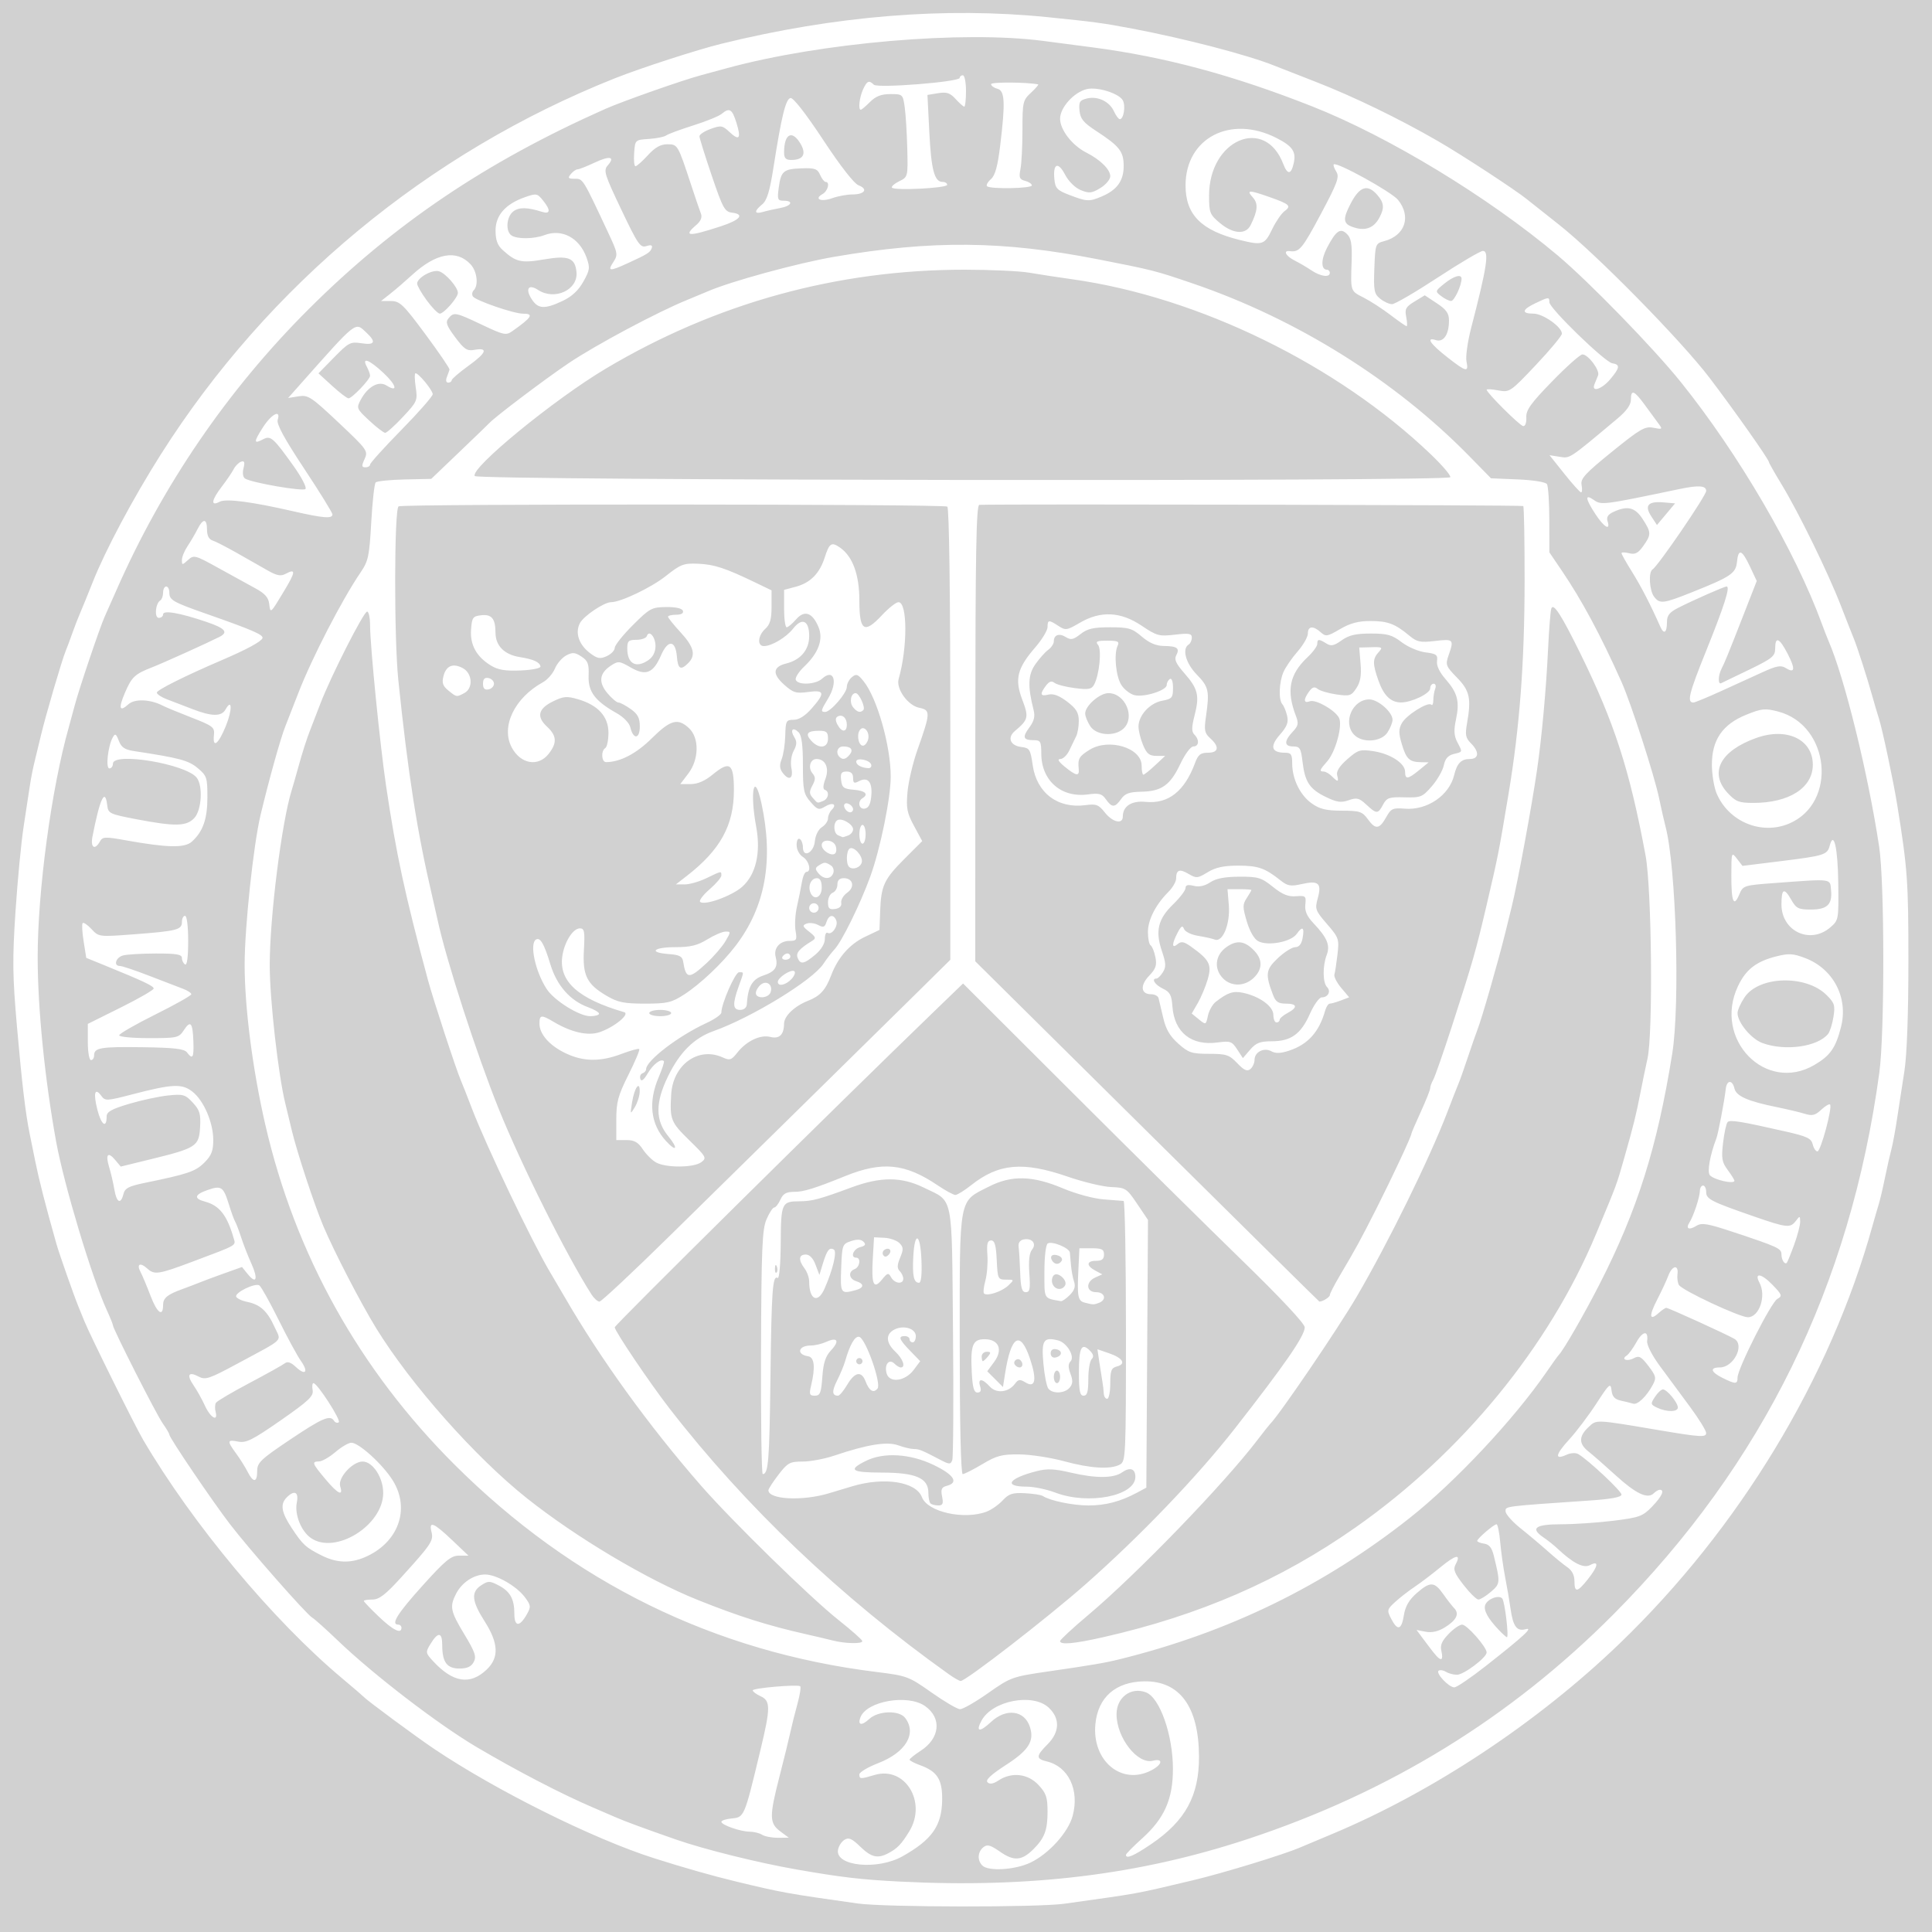 <?xml version="1.0" encoding="UTF-8" standalone="no"?>
<!-- Created with Inkscape (http://www.inkscape.org/) -->

<svg
   xmlns:dc="http://purl.org/dc/elements/1.1/"
   xmlns:cc="http://creativecommons.org/ns#"
   xmlns:rdf="http://www.w3.org/1999/02/22-rdf-syntax-ns#"
   xmlns:svg="http://www.w3.org/2000/svg"
   xmlns="http://www.w3.org/2000/svg"
   xmlns:sodipodi="http://sodipodi.sourceforge.net/DTD/sodipodi-0.dtd"
   xmlns:inkscape="http://www.inkscape.org/namespaces/inkscape"
   width="616"
   height="616"
   id="svg3284"
   version="1.1"
   inkscape:version="0.48.1 r9760"
   sodipodi:docname="sceaux.svg">
  <rect width="100%" height="100%" fill="#333333" stroke="none"/>
  <defs
     id="defs3286" />
  <sodipodi:namedview
     id="base"
     pagecolor="#ffffff"
     bordercolor="#666666"
     borderopacity="1.0"
     inkscape:pageopacity="0.0"
     inkscape:pageshadow="2"
     inkscape:zoom="0.7"
     inkscape:cx="-241.93723"
     inkscape:cy="514.6211"
     inkscape:document-units="px"
     inkscape:current-layer="layer2"
     showgrid="false"
     fit-margin-top="0"
     fit-margin-left="0"
     fit-margin-right="0"
     fit-margin-bottom="0"
     inkscape:window-width="1920"
     inkscape:window-height="1125"
     inkscape:window-x="0"
     inkscape:window-y="25"
     inkscape:window-maximized="1" />
  <g
     inkscape:groupmode="layer"
     id="layer2"
     inkscape:label="Calque"
     style="display:inline">
    <rect
       style="fill:#ffffff;fill-opacity:1;stroke:none"
       id="rect3768"
       width="614"
       height="614"
       x="1"
       y="1" />
  </g>
  <g
     inkscape:label="Calque 1"
     inkscape:groupmode="layer"
     id="layer1"
     transform="translate(-67,-224.362)"
     style="display:inline">
    <path
       style="fill:#d1d1d1;fill-opacity:1"
       d="m 67,532.362 0,-308 308,0 308,0 0,308 0,308 -308,0 -308,0 0,-308 z m 339.308,298.991 c 24.985,-3.505 21.746,-2.915 40.944,-7.458 9.609,-2.274 28.944,-8.186 34.247,-10.471 1.1,-0.474 5.6,-2.365 10,-4.201 32.242,-13.459 65.67,-35.588 91.897,-60.834 38.113,-36.688 67.125,-84.581 80.585,-133.027 0.688,-2.475 1.6,-5.625 2.027,-7 0.427,-1.375 1.327,-5.2 1.999,-8.5 0.672,-3.3 1.588,-7.35 2.034,-9 0.447,-1.65 1.28,-6.15 1.851,-10 0.571,-3.85 1.61,-10.6 2.309,-15 0.798,-5.024 1.272,-18.043 1.274,-35 0.003,-25.639 -0.268,-29.424 -3.584,-50 -1.208,-7.497 -4.748,-24.167 -5.84,-27.5 -0.451,-1.375 -1.382,-4.525 -2.069,-7 -1.598,-5.754 -4.866,-15.911 -5.952,-18.5 -0.462,-1.1 -2.321,-5.825 -4.132,-10.5 C 649.856,406.929 640.487,387.774 635.045,378.816 632.82,375.154 631,371.945 631,371.686 631,370.866 620.001,355.257 612.101,344.864 602.993,332.884 575.847,305.273 564,295.942 c -4.675,-3.682 -9.248,-7.306 -10.163,-8.053 -3.586,-2.927 -20.671,-14.099 -28.295,-18.502 -12.494,-7.215 -27.001,-14.25 -39.042,-18.934 -6.05,-2.353 -11.9,-4.642 -13,-5.086 -8.58,-3.461 -28.477,-8.659 -45.5,-11.885 -9.362,-1.775 -12.049,-2.138 -27,-3.649 -32.72,-3.308 -67.7,-0.455 -104,8.483 -7.711,1.899 -25.745,7.745 -33.919,10.996 -59.605,23.705 -110.619,65.964 -144.826,119.972 -8.807,13.905 -17.617,30.42 -21.646,40.579 -1.527,3.85 -3.361,8.35 -4.075,10 -0.714,1.65 -1.847,4.575 -2.517,6.5 -0.67,1.925 -1.596,4.4 -2.057,5.5 -1.176,2.803 -6.506,20.988 -7.914,27 -0.644,2.75 -1.57,6.575 -2.056,8.5 -0.487,1.925 -1.148,5.3 -1.469,7.5 -0.321,2.2 -1.213,8.05 -1.982,13 -0.769,4.95 -1.935,17.1 -2.592,27 -1.026,15.471 -0.959,20.67 0.476,37 1.591,18.105 2.691,27.368 4.037,34 0.335,1.65 1.111,5.475 1.724,8.5 1.294,6.38 3.162,13.684 6.776,26.5 0.916,3.249 5.606,16.6 7.112,20.25 0.511,1.238 1.335,3.263 1.831,4.5 1.724,4.301 16.076,33.278 18.697,37.75 15.666,26.731 41.39,57.587 63.401,76.048 3.575,2.998 6.725,5.702 7,6.009 1.03,1.147 16.724,12.739 22.5,16.617 19.788,13.288 50.724,28.664 69.991,34.787 9.659,3.069 18.574,5.606 26.009,7.401 14.917,3.601 16.47,3.882 39,7.052 8.625,1.213 57.3,1.27 65.808,0.077 z M 354,824.289 c -12.502,-0.633 -18.576,-1.343 -33,-3.858 -12.261,-2.137 -29.485,-6.416 -38.5,-9.563 -10.661,-3.722 -16.301,-5.807 -19.5,-7.209 -1.925,-0.844 -5.075,-2.205 -7,-3.026 -9.821,-4.186 -24.102,-11.603 -37,-19.215 -12.312,-7.266 -32.946,-23.101 -44.322,-34.012 -3.752,-3.599 -7.413,-6.875 -8.135,-7.279 C 164.76,739.128 146.529,718.409 140.352,710.362 134.754,703.069 121,682.769 121,681.8 c 0,-0.346 -0.952,-1.965 -2.115,-3.599 C 116.859,675.355 103,648.044 103,646.896 c 0,-0.305 -0.873,-2.463 -1.941,-4.795 -4.764,-10.405 -13.661,-39.994 -16.159,-53.739 -3.61,-19.861 -5.871,-42.386 -5.888,-58.655 -0.021,-21.227 4.368,-53.791 9.887,-73.345 0.543,-1.925 1.398,-5.075 1.9,-7 1.359,-5.213 8.061,-25.054 9.626,-28.5 0.75,-1.65 2.349,-5.25 3.554,-8 14.753,-33.672 35.573,-64.14 61.501,-90 27.155,-27.084 56.494,-46.879 94.52,-63.775 5.47,-2.43 24.309,-9.064 30.5,-10.739 1.65,-0.447 5.475,-1.485 8.5,-2.307 29.752,-8.086 74.967,-11.977 100.5,-8.649 4.4,0.574 11.6,1.515 16,2.093 22.959,3.013 44.547,8.815 69.753,18.746 24.454,9.635 56.205,28.898 78.39,47.559 10.003,8.414 30.594,29.588 39.25,40.36 18.507,23.033 36.534,53.943 45.031,77.213 0.703,1.925 1.668,4.4 2.144,5.5 5.083,11.739 12.583,42.27 16.09,65.5 1.731,11.468 1.764,59.402 0.05,72 -9.262,68.045 -37.035,124.662 -84.677,172.616 C 548.649,772.074 509.905,795.875 464.632,810.789 430.185,822.137 395.373,826.385 354,824.289 z m 41.465,-6.015 c 5.859,-2.754 12.121,-9.66 13.541,-14.933 2.224,-8.258 -1.331,-15.737 -8.256,-17.368 -3.5,-0.824 -3.457,-1.749 0.25,-5.456 3.904,-3.904 4.037,-8.288 0.354,-11.702 -5.107,-4.733 -17.999,-2.221 -21.421,4.174 -1.928,3.603 -0.58,3.782 3.036,0.403 4.831,-4.513 10.72,-3.736 12.426,1.639 1.424,4.487 -0.405,7.378 -7.622,12.047 -4.819,3.117 -6.637,4.82 -5.916,5.541 0.721,0.721 1.814,0.534 3.557,-0.608 4.173,-2.734 9.322,-2.143 12.685,1.457 2.468,2.642 2.901,3.921 2.901,8.566 0,5.836 -0.953,8.372 -4.463,11.882 -3.726,3.726 -6.218,3.939 -10.596,0.905 -3.23,-2.238 -4.19,-2.497 -5.432,-1.466 -1.814,1.506 -1.955,4.161 -0.309,5.807 1.913,1.913 10.35,1.422 15.265,-0.889 z m -40.734,-2.039 c 9.419,-5.284 12.557,-9.735 12.669,-17.964 0.089,-6.535 -1.544,-9.108 -7.044,-11.097 -1.846,-0.668 -3.351,-1.461 -3.344,-1.763 0.007,-0.302 1.599,-1.577 3.538,-2.833 6.153,-3.986 6.8,-10.407 1.434,-14.227 -5.494,-3.912 -18.645,-1.644 -20.642,3.56 -0.97,2.527 0.374,2.793 2.78,0.552 2.88,-2.683 9.56,-2.887 11.486,-0.351 3.785,4.986 0.188,11.003 -8.62,14.418 -3.293,1.277 -5.988,2.887 -5.988,3.577 0,1.528 0.315,1.539 4.884,0.178 9.665,-2.879 16.734,8.63 11.039,17.972 -2.481,4.069 -3.765,5.415 -6.628,6.947 -3.446,1.844 -5.47,1.38 -9.028,-2.068 -2.69,-2.607 -3.658,-3.019 -5.048,-2.148 -0.946,0.593 -1.864,2.052 -2.041,3.244 -0.768,5.166 12.594,6.468 20.553,2.002 z m 79.364,-3.937 c 10.885,-7.392 15.257,-15.43 15.194,-27.935 -0.08,-15.797 -6.119,-24.082 -17.444,-23.927 -9.117,0.125 -14.768,5.066 -15.591,13.631 -1.129,11.753 8.375,19.642 17.795,14.77 3.594,-1.859 3.95,-3.942 0.527,-3.083 C 429.69,786.98 423,778.413 423,770.929 c 0,-5.388 4.609,-8.805 9.398,-6.967 4.397,1.687 8.58,13.581 8.581,24.401 0.001,9.639 -2.723,15.786 -9.827,22.173 -2.834,2.548 -5.152,4.901 -5.152,5.23 0,1.406 2.489,0.34 8.096,-3.468 z M 315.75,808.247 c -3.464,-2.584 -3.489,-4.755 -0.208,-17.507 1.398,-5.433 2.931,-11.678 3.407,-13.878 0.476,-2.2 1.519,-6.375 2.319,-9.277 0.8,-2.902 1.179,-5.419 0.843,-5.592 -1.187,-0.612 -15.111,0.606 -15.111,1.322 0,0.4 1.125,1.239 2.5,1.866 3.212,1.464 3.208,3.659 -0.033,17.143 -5.21,21.675 -5.106,21.433 -9.318,21.852 -1.732,0.172 -3.149,0.644 -3.149,1.049 0,1.012 6.104,3.134 9.071,3.153 1.336,0.008 3.104,0.452 3.929,0.985 0.825,0.533 3.075,0.962 5,0.953 l 3.5,-0.016 -2.75,-2.052 z m 66.322,-44.072 c 7.227,-5.075 7.645,-5.224 19.407,-6.93 13.97,-2.026 17.727,-2.669 22.521,-3.853 34.677,-8.567 65.102,-23.394 92.535,-45.092 14.438,-11.42 33.173,-31.411 43.522,-46.437 1.894,-2.75 3.67,-5.225 3.946,-5.5 1.475,-1.465 8.032,-12.838 12.974,-22.5 12.074,-23.606 18.398,-43.649 23.191,-73.5 2.543,-15.838 1.246,-59.776 -2.14,-72.5 -0.439,-1.65 -1.358,-5.7 -2.042,-9 -1.498,-7.229 -8.973,-30.351 -12.004,-37.13 -6.688,-14.96 -12.617,-25.996 -19.073,-35.504 L 561,400.472 560.985,390.167 c -0.008,-5.668 -0.346,-10.818 -0.75,-11.446 -0.423,-0.657 -4.364,-1.293 -9.292,-1.5 l -8.557,-0.359 -6.943,-7.089 c -23.643,-24.142 -55.054,-43.751 -88.175,-55.043 -12.002,-4.092 -12.679,-4.264 -30.268,-7.708 -30.202,-5.913 -52.815,-6.124 -84,-0.783 -11.72,2.007 -33.281,7.91 -40.5,11.087 -1.1,0.484 -4.025,1.703 -6.5,2.708 -9.357,3.8 -29.047,14.308 -37.641,20.086 -7.531,5.064 -23.642,17.233 -25.375,19.166 -0.283,0.316 -4.558,4.441 -9.5,9.167 l -8.985,8.592 -8.48,0.188 c -4.664,0.104 -8.819,0.527 -9.233,0.941 -0.414,0.414 -1.053,6.138 -1.419,12.72 -0.602,10.806 -0.931,12.355 -3.396,15.972 -5.944,8.72 -15.507,27.25 -19.867,38.495 -1.812,4.675 -3.657,9.4 -4.098,10.5 -1.525,3.798 -5.105,16.585 -7.907,28.25 -2.286,9.515 -5.099,35.89 -5.099,47.807 0,13.691 2.553,33.495 6.567,50.943 9.54,41.47 29.965,78.17 60.389,108.509 37.634,37.529 82.741,59.686 134.544,66.09 9.664,1.195 10.252,1.414 17.5,6.53 4.125,2.911 8.217,5.311 9.093,5.332 0.876,0.021 4.917,-2.295 8.979,-5.148 z M 369.5,758.16 C 334.966,733.54 304.7,704.734 280.408,673.362 274.183,665.324 263,648.749 263,647.561 c 0,-0.734 70.142,-70.102 101.784,-100.662 l 9.28,-8.962 34.718,34.654 c 19.095,19.06 43.605,43.296 54.468,53.858 12.067,11.733 19.75,19.947 19.75,21.113 0,2.723 -6.229,11.746 -22.3,32.3 -11.929,15.257 -30.206,34.32 -47.613,49.663 -12.093,10.659 -38.199,30.869 -39.792,30.806 -0.437,-0.017 -2.145,-0.994 -3.795,-2.17 z m 12.108,-51.839 c 1.506,-0.573 3.795,-2.181 5.086,-3.574 1.961,-2.116 3.125,-2.493 7.076,-2.291 2.601,0.133 5.179,0.538 5.729,0.899 2.279,1.498 9.579,3.008 14.545,3.008 5.453,0 10.18,-1.244 15.455,-4.066 l 3,-1.605 0.261,-42.688 0.261,-42.688 -3.464,-5.144 c -3.314,-4.92 -3.673,-5.152 -8.261,-5.329 -2.638,-0.101 -8.9,-1.601 -13.915,-3.332 -14.204,-4.903 -22.008,-4.203 -30.769,2.762 -2.138,1.7 -4.388,3.088 -5,3.086 -0.612,-0.002 -3.138,-1.373 -5.612,-3.045 -10.398,-7.027 -17.684,-7.762 -29.5,-2.975 -9.654,3.911 -13.235,5.025 -16.155,5.025 -2.644,0 -3.638,0.549 -4.527,2.5 -0.626,1.375 -1.511,2.5 -1.965,2.5 -0.454,0 -1.556,1.688 -2.449,3.75 -1.395,3.225 -1.642,9.175 -1.763,42.499 -0.077,21.312 0.17,38.749 0.55,38.75 1.797,0.003 2.139,-4.23 2.455,-30.402 0.343,-28.397 0.683,-33.13 2.31,-32.125 0.508,0.314 0.929,-4.517 0.97,-11.15 0.081,-12.84 0.283,-13.282 6.08,-13.307 3.916,-0.017 6.353,-0.671 16.489,-4.425 9.298,-3.443 15.927,-3.425 23.053,0.065 9.596,4.699 8.892,1.224 9.308,45.934 0.201,21.665 0.095,40.097 -0.237,40.962 -0.543,1.415 -0.928,1.402 -3.861,-0.132 -5.914,-3.093 -6.715,-3.418 -8.423,-3.418 -0.931,0 -3.156,-0.529 -4.945,-1.176 -3.564,-1.289 -9.837,-0.277 -20.456,3.301 -3.062,1.031 -7.578,1.875 -10.036,1.875 -4.068,0 -4.758,0.376 -7.683,4.182 -1.768,2.3 -3.214,4.534 -3.214,4.965 0,2.961 10.842,3.514 19.25,0.983 2.062,-0.621 5.438,-1.635 7.5,-2.253 10.168,-3.046 20.32,-1.453 22.197,3.484 1.796,4.724 13.487,7.326 20.661,4.598 z m -17.942,-2.625 C 363.3,703.329 363,701.806 363,700.311 c 0,-4.675 -3.966,-6.403 -14.749,-6.428 -9.879,-0.022 -11.003,-0.83 -5.178,-3.723 5.664,-2.813 14.036,-2.326 21.534,1.253 6.554,3.128 8.186,5.667 4.296,6.684 -1.702,0.445 -1.989,1.086 -1.525,3.406 0.46,2.301 0.219,2.858 -1.237,2.858 -0.995,0 -2.108,-0.3 -2.475,-0.667 z M 403.5,700.271 c -2.75,-1.045 -6.886,-1.903 -9.191,-1.905 -7.55,-0.007 -5.766,-2.662 3.341,-4.974 3.187,-0.809 5.624,-0.706 10.5,0.443 8.192,1.931 13.842,1.92 16.629,-0.032 2.519,-1.765 4.221,-1.175 4.221,1.462 0,6.072 -14.965,9.01 -25.5,5.005 z M 373,652.767 c 0,-47.639 -0.475,-45.091 9.338,-50.088 7.193,-3.663 13.875,-3.502 23.538,0.568 4.191,1.765 9.804,3.286 13,3.523 3.094,0.229 5.962,0.457 6.375,0.505 0.412,0.049 0.75,18.747 0.75,41.553 0,39.972 -0.07,41.502 -1.934,42.5 -3.014,1.613 -9.394,1.229 -17.834,-1.075 -4.252,-1.161 -10.657,-2.137 -14.232,-2.17 -5.579,-0.051 -7.25,0.39 -11.794,3.11 -2.912,1.743 -5.724,3.17 -6.25,3.17 -0.593,0 -0.956,-15.808 -0.956,-41.596 z m 48,12.712 c 0,-4.124 0.327,-4.969 2.105,-5.434 3.026,-0.791 1.923,-2.687 -2.436,-4.186 l -3.761,-1.293 0.61,4.148 c 0.335,2.281 0.772,5.048 0.969,6.148 0.198,1.1 0.394,2.788 0.436,3.75 0.042,0.963 0.527,1.75 1.077,1.75 0.55,0 1,-2.198 1,-4.883 z m -7,-1.417 c 0,-2.915 0.479,-5.779 1.064,-6.364 0.752,-0.752 0.582,-1.546 -0.581,-2.709 C 411.835,652.34 411,654.001 411,661.921 c 0,5.948 0.301,7.441 1.5,7.441 1.145,0 1.5,-1.256 1.5,-5.3 z m -34.5,2.3 c -0.821,-2.588 0.684,-2.56 3.051,0.057 2.126,2.349 5.993,1.931 8.076,-0.873 1.055,-1.421 1.576,-1.485 3.334,-0.411 3.171,1.937 3.699,-0.878 1.426,-7.611 -3.078,-9.118 -6.012,-7.374 -7.915,4.707 l -0.688,4.369 -2.506,-2.506 -2.506,-2.506 2.213,-2.994 c 2.886,-3.904 1.481,-7.233 -3.053,-7.233 -3.804,0 -4.534,1.858 -4.097,10.424 0.255,4.992 0.692,6.576 1.817,6.576 1.027,0 1.287,-0.614 0.847,-2 z m 11.043,-6.931 c -0.683,-1.105 0.894,-2.299 1.818,-1.375 0.951,0.951 0.774,2.306 -0.301,2.306 -0.518,0 -1.2,-0.419 -1.516,-0.931 z M 380,656.862 c 0,-0.825 0.73,-1.5 1.622,-1.5 1.329,0 1.397,0.271 0.378,1.5 -0.685,0.825 -1.415,1.5 -1.622,1.5 -0.208,0 -0.378,-0.675 -0.378,-1.5 z m 28.067,9.92 c 0.996,-1.2 1.054,-2.262 0.24,-4.418 -0.756,-2.002 -0.758,-3.15 -0.009,-3.9 1.539,-1.539 -1.105,-6.016 -3.979,-6.737 -4.603,-1.155 -5.305,-0.048 -4.648,7.341 0.332,3.737 1.047,7.357 1.589,8.044 1.377,1.747 5.239,1.56 6.807,-0.33 z M 403,663.362 c 0,-1.1 0.45,-2 1,-2 0.55,0 1,0.9 1,2 0,1.1 -0.45,2 -1,2 -0.55,0 -1,-0.9 -1,-2 z m -1,-7.5 c 0,-1.03 0.655,-1.52 1.75,-1.31 2.108,0.406 1.975,2.181 -0.197,2.633 C 402.647,657.374 402,656.823 402,655.862 z m 15.418,-16.107 c 2.529,-0.971 1.874,-3.393 -0.918,-3.393 -3.225,0 -3.414,-3.286 -0.271,-4.689 l 2.229,-0.995 -2.229,-1.193 c -2.963,-1.586 -2.83,-3.123 0.271,-3.123 1.833,0 2.5,-0.533 2.5,-2 0,-1.66 -0.667,-2 -3.918,-2 l -3.918,0 -0.332,6.889 c -0.41,8.512 -0.153,9.871 1.979,10.434 2.681,0.707 2.937,0.711 4.607,0.07 z m -9.326,-2.485 c 1.491,-1.491 1.884,-2.713 1.368,-4.25 -0.399,-1.187 -0.837,-3.508 -0.975,-5.158 -0.137,-1.65 -0.303,-3.508 -0.368,-4.129 -0.154,-1.474 -5.688,-3.755 -7.058,-2.909 -0.611,0.377 -1.06,4.207 -1.06,9.027 0,8.956 -0.334,8.36 5.25,9.374 0.412,0.075 1.692,-0.805 2.842,-1.956 z m -5.518,-3.575 c -0.352,-0.917 -0.172,-2.135 0.4,-2.707 1.313,-1.313 4.577,1.672 3.585,3.278 -1.015,1.642 -3.259,1.32 -3.985,-0.571 z m -0.115,-7.399 c -0.92,-1.489 0.147,-2.299 2.061,-1.564 0.884,0.339 1.326,1.07 0.984,1.624 -0.811,1.312 -2.215,1.284 -3.045,-0.059 z m -13.987,7.945 c 1.954,-1.861 1.948,-1.879 -0.702,-1.879 -2.582,0 -2.685,-0.215 -2.972,-6.25 -0.227,-4.757 -0.656,-6.25 -1.798,-6.25 -1.165,0 -1.428,1.04 -1.177,4.656 0.178,2.561 -0.115,6.243 -0.651,8.183 -0.536,1.94 -0.727,3.774 -0.425,4.076 0.961,0.961 5.68,-0.588 7.725,-2.536 z m 6.721,-3.881 c -0.288,-3.979 -0.003,-6.522 0.844,-7.542 1.587,-1.912 0.021,-3.817 -2.681,-3.261 -1.179,0.243 -1.755,1.098 -1.58,2.344 0.152,1.079 0.377,4.774 0.5,8.212 0.175,4.907 0.56,6.25 1.787,6.25 1.293,1.4e-4 1.489,-1.039 1.13,-6.002 z m -81.114,-1.581 c 0.048,-1.165 0.285,-1.402 0.604,-0.604 0.289,0.722 0.253,1.584 -0.079,1.917 -0.332,0.332 -0.569,-0.258 -0.525,-1.312 z m 15.114,34.597 c 0.327,-4.524 1.009,-6.599 2.791,-8.496 2.8,-2.98 2.044,-4.307 -1.526,-2.68 -1.403,0.639 -3.629,1.162 -4.945,1.162 -4.007,0 -4.714,2.842 -0.854,3.431 2.017,0.308 2.346,3.504 0.958,9.319 -0.674,2.825 -0.519,3.25 1.184,3.25 1.679,0 2.021,-0.855 2.392,-5.986 z m 7.94,2.486 c 2.409,-4.083 4.543,-4.484 5.831,-1.097 1.167,3.069 2.539,3.907 3.823,2.336 1.314,-1.607 -3.838,-16.125 -5.861,-16.512 -1.37,-0.263 -2.945,2.479 -4.465,7.773 -0.395,1.375 -1.541,4.132 -2.546,6.126 -1.736,3.442 -1.652,4.874 0.286,4.874 0.477,0 1.796,-1.575 2.932,-3.5 z m 2.868,-7.5 c 0,-0.55 0.45,-1 1,-1 0.55,0 1,0.45 1,1 0,0.55 -0.45,1 -1,1 -0.55,0 -1,-0.45 -1,-1 z m 18.347,2.749 2.045,-2.751 -3.196,-3.297 c -3.547,-3.66 -3.923,-4.702 -1.696,-4.702 0.825,0 1.5,0.45 1.5,1 0,0.55 0.45,1 1,1 0.55,0 1,-0.891 1,-1.981 0,-2.456 -3.965,-3.643 -6.907,-2.069 -2.797,1.497 -2.642,4.186 0.407,7.05 2.415,2.269 3.344,5 1.7,5 -0.44,0 -1.34,-0.54 -2,-1.2 -1.693,-1.693 -3.276,0.192 -2.537,3.021 0.854,3.264 5.926,2.638 8.683,-1.071 z M 329.884,635.263 c 2.646,-5.977 4.049,-11.824 2.995,-12.476 -1.399,-0.864 -2.194,0.138 -3.5,4.407 l -1.122,3.668 -1.226,-3.25 c -0.791,-2.098 -1.9,-3.25 -3.128,-3.25 -2.256,0 -2.403,1.754 -0.37,4.441 0.808,1.068 1.468,2.943 1.468,4.168 0,5.839 2.743,7.126 4.884,2.292 z m 9.866,0.469 c 2.787,-0.747 2.898,-2.029 0.25,-2.87 -2.351,-0.746 -2.648,-3.038 -0.5,-3.862 1.665,-0.639 2.077,-3.638 0.5,-3.638 -1.975,0 -0.952,-2.779 1.233,-3.351 1.677,-0.439 1.948,-0.869 1.087,-1.729 -0.789,-0.789 -2.028,-0.852 -3.983,-0.203 -2.75,0.914 -2.847,1.18 -3.13,8.613 -0.309,8.102 -0.178,8.304 4.542,7.039 z m 11.387,-4.089 c 1.126,2.012 3.863,2.309 3.863,0.419 0,-0.715 -0.515,-1.815 -1.144,-2.444 -0.859,-0.859 -0.822,-1.922 0.149,-4.266 1.099,-2.653 1.064,-3.35 -0.23,-4.645 -0.838,-0.838 -3.002,-1.596 -4.809,-1.684 l -3.285,-0.161 -0.38,6.424 c -0.51,8.606 0.201,10.371 2.862,7.107 1.828,-2.241 2.102,-2.311 2.975,-0.75 z m -2.541,-7.125 c -0.346,-0.56 -0.142,-1.319 0.454,-1.687 1.537,-0.95 2.529,0.351 1.246,1.635 -0.718,0.718 -1.278,0.735 -1.7,0.052 z m 12.197,1.594 c -0.348,-8.578 -2.155,-9.359 -2.598,-1.123 -0.331,6.148 0.152,8.373 1.816,8.373 0.695,0 0.971,-2.563 0.781,-7.25 z M 332.5,747.417 c -1.65,-0.421 -5.475,-1.323 -8.5,-2.005 -12.144,-2.737 -21.447,-5.679 -34.5,-10.911 -16.16,-6.476 -38.779,-19.938 -54.5,-32.434 -16.454,-13.079 -37.008,-36.264 -48.054,-54.205 -4.857,-7.889 -13.317,-24.226 -16.828,-32.5 -2.841,-6.693 -8.438,-23.664 -10.059,-30.5 -0.652,-2.75 -1.576,-6.575 -2.052,-8.5 C 155.726,567.155 153,543.064 153,532.115 c 0,-15.285 3.778,-45.416 6.991,-55.753 0.427,-1.375 1.331,-4.525 2.009,-7 1.394,-5.091 2.825,-9.559 4.003,-12.5 0.441,-1.1 1.829,-4.7 3.086,-8 3.325,-8.736 13.859,-29.5 14.965,-29.5 0.52,0 0.946,2.009 0.946,4.464 0,6.344 3.158,38.019 5.087,51.036 3.237,21.836 6.042,34.84 13.37,62 1.695,6.282 8.997,28.553 10.492,32 0.477,1.1 2.072,5.15 3.543,9 4.516,11.814 19.045,42.264 24.774,51.92 1.657,2.794 3.794,6.43 4.749,8.08 11.442,19.773 26.684,40.87 43.348,60 9.817,11.27 34.966,35.868 43.962,43 4.163,3.3 7.592,6.338 7.621,6.75 0.066,0.937 -5.455,0.823 -9.447,-0.195 z m 72.5,0.186 c 0,-0.418 4.006,-4.13 8.903,-8.25 15.555,-13.086 43.3,-41.791 54.117,-55.99 1.886,-2.475 3.665,-4.725 3.954,-5 2.745,-2.611 21.612,-30.339 27.556,-40.5 10.139,-17.331 23.264,-44.055 28.977,-59 1.472,-3.85 3.057,-7.9 3.524,-9 0.466,-1.1 1.821,-4.925 3.011,-8.5 1.19,-3.575 2.522,-7.4 2.959,-8.5 1.419,-3.567 6.762,-22.169 9.049,-31.5 0.472,-1.925 1.356,-5.525 1.966,-8 1.892,-7.683 6.324,-31.626 8.051,-43.5 1.518,-10.433 2.9,-25.565 3.518,-38.5 0.302,-6.325 0.765,-12.154 1.028,-12.953 0.653,-1.978 3.191,1.952 9.335,14.453 10.826,22.029 15.665,37.032 20.725,64.267 1.972,10.611 2.412,56.683 0.619,64.733 -0.613,2.75 -1.638,7.7 -2.278,11 -1.364,7.026 -2.186,10.342 -5.081,20.5 -2.59,9.088 -2.19,8.007 -9.074,24.5 -14.982,35.892 -42.651,69.645 -76.647,93.5 -24.044,16.872 -49.78,28.065 -80.502,35.013 C 409.458,748.467 405,748.866 405,747.602 z M 255.608,637.112 c -8.003,-12.52 -22.352,-41.225 -29.618,-59.25 -7.023,-17.424 -16.66,-47.185 -19.427,-60 -0.356,-1.65 -1.123,-5.025 -1.704,-7.5 -4.855,-20.694 -7.755,-39.166 -10.859,-69.17 -1.385,-13.389 -1.321,-54.513 0.086,-55.383 1.339,-0.827 173.61,-0.752 174.95,0.076 0.603,0.373 0.963,27.495 0.963,72.547 l 0,71.952 -11.381,11.239 c -6.259,6.182 -21.46,21.139 -33.779,33.239 -12.319,12.1 -32.12,31.562 -44.003,43.25 -11.882,11.688 -22.096,21.25 -22.698,21.25 -0.602,0 -1.741,-1.012 -2.532,-2.25 z m 34.951,-42.173 c 1.853,-1.358 1.679,-1.68 -3.809,-7.042 -5.883,-5.749 -6.207,-6.567 -5.754,-14.522 0.543,-9.553 8.658,-15.405 16.442,-11.859 2.246,1.024 2.77,0.852 4.635,-1.52 2.918,-3.71 7.341,-5.819 10.525,-5.02 2.879,0.723 4.36,-0.692 4.386,-4.19 0.018,-2.478 3.311,-5.626 7.693,-7.354 3.823,-1.508 5.558,-3.421 7.317,-8.07 2.164,-5.717 5.895,-9.967 10.802,-12.303 l 4.615,-2.197 0.219,-6 c 0.297,-8.13 1.24,-10.154 7.782,-16.695 l 5.626,-5.626 -2.611,-4.839 c -2.25,-4.17 -2.537,-5.67 -2.076,-10.839 0.294,-3.3 1.731,-9.375 3.194,-13.5 4.165,-11.747 4.2,-12.601 0.547,-13.331 -3.635,-0.727 -7.459,-6.062 -6.571,-9.169 2.87,-10.036 2.842,-24.5 -0.047,-24.5 -0.771,0 -3.151,1.874 -5.288,4.165 -5.634,6.04 -7.187,5.031 -7.187,-4.673 0,-8.254 -2.113,-14.057 -6.15,-16.884 -2.739,-1.918 -3.416,-1.482 -4.901,3.156 -1.62,5.061 -4.566,8.056 -9.135,9.286 L 317,412.439 l 0,5.961 c 0,3.279 0.369,5.961 0.82,5.961 0.451,0 1.808,-1.137 3.016,-2.526 2.664,-3.064 5.216,-2.176 7.148,2.488 1.597,3.855 0.016,8.215 -4.545,12.538 -1.741,1.65 -2.964,3.562 -2.719,4.25 0.637,1.782 6.294,1.547 8.388,-0.348 3.823,-3.46 5.151,1.02 1.888,6.372 -2.302,3.776 -2.398,4.226 -0.897,4.226 1.71,0 6.901,-6.005 6.901,-7.983 0,-0.974 0.728,-2.376 1.618,-3.115 1.396,-1.158 1.915,-0.97 3.781,1.37 4.289,5.379 8.6,20.603 8.6,30.37 0,6.804 -3.342,23.125 -6.524,31.858 -3.19,8.757 -9.02,20.633 -11.361,23.146 -0.976,1.048 -2.6,3.164 -3.608,4.703 -3.392,5.177 -22.86,17.089 -34.953,21.388 -6.284,2.233 -10.847,6.771 -14.6,14.52 -4.056,8.374 -4.021,13.992 0.119,19.015 3.291,3.993 2.644,5.23 -0.774,1.478 -4.889,-5.367 -5.674,-12.378 -2.274,-20.309 1.114,-2.598 1.853,-4.896 1.643,-5.106 -0.919,-0.919 -3.422,0.978 -5.151,3.906 -1.258,2.13 -2.032,2.713 -2.347,1.769 -0.258,-0.775 0.048,-1.582 0.68,-1.793 0.632,-0.211 1.15,-0.791 1.15,-1.289 0,-2.746 10.254,-10.602 19.25,-14.749 2.612,-1.204 4.75,-2.703 4.75,-3.332 0,-2.809 4.402,-12.848 5.634,-12.848 1.644,0 1.653,-0.38 -0.105,4.5 -2.027,5.625 -1.909,7.5 0.471,7.5 1.194,0 2.046,-0.705 2.115,-1.75 0.378,-5.736 1.709,-8.037 5.344,-9.237 3.701,-1.222 4.687,-2.737 3.854,-5.922 -0.721,-2.756 1.306,-5.091 4.42,-5.091 2.257,0 2.436,-0.302 1.923,-3.25 -0.311,-1.788 -0.104,-5.275 0.461,-7.75 0.565,-2.475 1.269,-5.963 1.564,-7.75 0.295,-1.788 0.938,-3.25 1.428,-3.25 1.7,0 0.88,-3.526 -1.109,-4.768 -1.151,-0.719 -2,-2.332 -2,-3.8 0,-1.446 0.433,-2.283 1,-1.933 0.55,0.34 1,1.524 1,2.632 0,3.559 3.455,1.818 3.816,-1.923 0.183,-1.897 1.13,-3.783 2.25,-4.482 1.064,-0.664 1.934,-1.91 1.934,-2.767 0,-0.858 0.532,-2.092 1.183,-2.743 1.802,-1.802 0.294,-2.528 -2.149,-1.036 -1.936,1.182 -2.414,1.028 -4.597,-1.486 C 323.242,477.529 323,476.355 323,468.235 c 0,-6.335 -0.411,-9.426 -1.381,-10.397 -1.841,-1.841 -2.798,-0.735 -1.358,1.57 0.874,1.4 0.828,2.419 -0.196,4.332 -0.788,1.472 -1.087,3.761 -0.727,5.562 0.685,3.427 -0.83,4.137 -2.871,1.345 -0.908,-1.242 -0.975,-2.413 -0.24,-4.25 0.558,-1.394 1.072,-4.785 1.144,-7.535 0.121,-4.662 0.303,-5 2.687,-5 1.687,0 3.643,-1.236 5.75,-3.632 4.359,-4.959 4.137,-5.959 -1.161,-5.233 -3.847,0.527 -4.74,0.252 -7.667,-2.363 -3.807,-3.401 -3.575,-5.659 0.691,-6.718 4.631,-1.15 7.331,-4.376 7.331,-8.76 0,-4.953 -2.257,-6.009 -5.105,-2.388 -2.231,2.836 -6.838,5.593 -9.345,5.593 -2.196,0 -1.922,-3.353 0.45,-5.5 1.514,-1.37 2,-3.08 2,-7.038 l 0,-5.228 -5.25,-2.533 c -9.491,-4.579 -13.025,-5.739 -18.17,-5.96 -4.607,-0.198 -5.57,0.17 -10.328,3.947 -4.617,3.665 -14.346,8.311 -17.403,8.311 -2.214,0 -8.694,4.342 -9.931,6.655 -1.661,3.104 -0.347,6.949 3.304,9.667 2.283,1.7 3.128,1.84 5.25,0.874 C 261.862,432.924 263,431.74 263,430.927 c 0,-0.813 2.587,-4.063 5.75,-7.222 5.405,-5.399 6.044,-5.747 10.653,-5.793 3.064,-0.031 5.064,0.42 5.333,1.201 0.272,0.789 -0.523,1.25 -2.153,1.25 -1.421,0 -2.583,0.287 -2.583,0.638 0,0.351 1.8,2.591 4,4.978 4.282,4.646 4.94,7.302 2.429,9.813 -2.42,2.42 -3.28,1.904 -3.618,-2.17 -0.432,-5.212 -2.856,-5.371 -5.04,-0.332 -2.481,5.727 -4.825,6.678 -9.638,3.908 -3.656,-2.104 -4.019,-2.138 -6.371,-0.597 -3.674,2.407 -4.03,5.291 -1.086,8.789 1.376,1.636 2.955,2.974 3.509,2.974 0.554,0 2.314,0.931 3.911,2.068 2.263,1.611 2.904,2.845 2.904,5.583 0,4.019 -2.087,4.214 -3.016,0.282 -0.336,-1.423 -2.142,-3.299 -4.389,-4.56 -6.888,-3.864 -9.117,-6.843 -8.92,-11.922 0.147,-3.789 -0.218,-4.761 -2.296,-6.122 -2.074,-1.359 -2.852,-1.414 -4.859,-0.34 -1.314,0.703 -2.932,2.589 -3.596,4.192 -0.664,1.602 -2.381,3.558 -3.816,4.346 -9.078,4.984 -13.472,14.168 -9.946,20.789 2.825,5.304 8.435,6.281 11.764,2.049 2.752,-3.498 2.613,-5.783 -0.526,-8.694 -3.424,-3.175 -2.806,-5.73 1.946,-8.05 3.354,-1.638 4.381,-1.722 8,-0.658 6.357,1.87 9.652,5.511 9.652,10.665 0,2.34 -0.45,4.532 -1,4.872 -1.436,0.888 -1.235,4.501 0.25,4.494 4.497,-0.02 9.632,-2.697 14.568,-7.593 5.953,-5.905 8.329,-6.552 11.868,-3.227 3.323,3.122 3.211,9.961 -0.236,14.481 l -2.551,3.344 3.323,0 c 2.24,0 4.548,-1.009 7.079,-3.096 5.404,-4.455 6.7,-3.481 6.7,5.036 0,11.181 -4.31,19.032 -15,27.323 l -3.5,2.715 2.798,0.011 c 1.539,0.006 4.661,-0.889 6.938,-1.989 4.854,-2.345 4.764,-2.329 4.764,-0.856 0,0.629 -1.688,2.609 -3.75,4.4 -2.062,1.791 -3.425,3.588 -3.029,3.994 1.277,1.307 10.01,-1.802 13.385,-4.765 4.397,-3.861 6.039,-10.876 4.494,-19.207 -2.119,-11.429 -0.585,-18.002 1.707,-7.316 3.891,18.143 1.221,32.841 -8.221,45.25 -4.291,5.639 -11.316,12.285 -16.532,15.64 -3.941,2.535 -5.351,2.86 -12.412,2.86 -6.658,0 -8.656,-0.404 -12.162,-2.459 -6.387,-3.743 -7.764,-6.508 -7.303,-14.667 0.334,-5.906 0.154,-6.874 -1.279,-6.874 -2.249,0 -5.012,4.435 -5.629,9.035 -1.06,7.905 5.112,13.436 19.731,17.684 2.011,0.584 -3.257,4.864 -7.875,6.398 -3.711,1.233 -8.997,0.032 -14.625,-3.321 -3.921,-2.336 -4.5,-2.263 -4.5,0.57 0,3.399 3.268,7.07 8.467,9.514 5.631,2.647 11.011,2.691 17.713,0.144 2.861,-1.087 5.399,-1.778 5.641,-1.537 0.242,0.242 -1.306,3.925 -3.44,8.185 -3.322,6.631 -3.88,8.687 -3.88,14.287 l 0,6.541 3.256,0 c 2.495,0 3.708,0.686 5.19,2.933 1.064,1.613 2.973,3.509 4.244,4.215 3.132,1.738 11.962,1.695 14.369,-0.07 z m -22.033,-19.077 c 0.734,-4.666 2.492,-7.153 2.438,-3.45 -0.019,1.347 -0.718,3.575 -1.552,4.95 -1.484,2.448 -1.503,2.416 -0.887,-1.5 z m 5.474,-28.5 c 0,-0.55 1.575,-1 3.5,-1 1.925,0 3.5,0.45 3.5,1 0,0.55 -1.575,1 -3.5,1 -1.925,0 -3.5,-0.45 -3.5,-1 z m -16,0.201 c 0,-0.44 -1.573,-1.368 -3.496,-2.063 -5.696,-2.06 -9.974,-6.916 -12.012,-13.638 -2.002,-6.601 -3.257,-8.763 -4.605,-7.93 -2.136,1.32 -0.196,10.257 3.428,15.787 2.413,3.682 10.38,8.643 13.881,8.643 1.542,0 2.804,-0.36 2.804,-0.799 z m 54.664,-6.768 c 0.907,-2.363 -1.221,-4.046 -3.122,-2.468 -0.848,0.704 -1.542,1.9 -1.542,2.658 0,1.901 3.923,1.741 4.664,-0.19 z m 6.746,-4.333 c 0.946,-1.045 1.314,-2.152 0.818,-2.458 -1.069,-0.661 -5.228,2.057 -5.228,3.416 0,1.605 2.602,1.041 4.41,-0.957 z m -27.138,-5.011 c 2.325,-2.151 5.041,-5.301 6.034,-7 1.742,-2.978 1.742,-3.087 0,-3.057 -0.994,0.017 -3.607,1.14 -5.807,2.495 -3.128,1.926 -5.363,2.465 -10.25,2.469 -7.01,0.006 -8.578,1.721 -2.009,2.198 3.34,0.242 4.309,0.733 4.559,2.308 0.905,5.709 1.857,5.784 7.472,0.589 z m 34.651,-2.677 C 328.83,527.169 330,525.245 330,523.714 c 0,-1.359 0.399,-2.224 0.887,-1.922 1.321,0.817 3.426,-2.174 2.757,-3.917 -0.816,-2.125 -2.392,-1.881 -3.143,0.487 -0.525,1.654 -0.981,1.814 -2.646,0.923 -1.106,-0.592 -2.76,-0.789 -3.676,-0.437 -1.437,0.551 -1.323,0.907 0.828,2.589 2.094,1.638 2.253,2.098 0.993,2.869 -4.139,2.536 -5.288,3.862 -4.694,5.412 0.869,2.266 2.035,2.07 5.617,-0.944 z M 319,529.362 c 0,-0.55 -0.423,-1 -0.941,-1 -0.518,0 -1.219,0.45 -1.559,1 -0.34,0.55 0.084,1 0.941,1 0.857,0 1.559,-0.45 1.559,-1 z m 9,-15.5 c 0,-0.825 -0.675,-1.5 -1.5,-1.5 -0.825,0 -1.5,0.675 -1.5,1.5 0,0.825 0.675,1.5 1.5,1.5 0.825,0 1.5,-0.675 1.5,-1.5 z m 7.223,-1.675 c -0.152,-0.921 0.695,-2.355 1.881,-3.186 2.568,-1.798 1.91,-4.639 -1.074,-4.639 -1.375,0 -2.031,0.656 -2.031,2.031 0,1.117 -0.675,2.29 -1.5,2.607 -0.825,0.317 -1.5,1.684 -1.5,3.038 0,1.982 0.439,2.4 2.25,2.143 1.457,-0.207 2.152,-0.91 1.973,-1.994 z M 329,507.362 c 0,-2.027 -0.497,-3 -1.531,-3 -1.808,0 -2.921,2.378 -2.107,4.5 1.066,2.779 3.638,1.718 3.638,-1.5 z m 3.677,-4.601 c 0.338,-0.881 -0.014,-1.999 -0.781,-2.485 -1.74,-1.102 -2.054,-1.1 -3.831,0.025 -1.19,0.753 -1.212,1.178 -0.128,2.485 1.685,2.03 3.956,2.018 4.74,-0.025 z m 9.111,-3.539 c 0.366,-1.901 -2.536,-5.134 -3.869,-4.31 -1.079,0.667 -1.234,4.802 -0.218,5.818 1.169,1.169 3.756,0.214 4.087,-1.508 z m -8.363,-5.193 C 332.641,491.983 329,491.805 329,493.812 c 0,1.756 3.188,3.732 4.283,2.655 0.431,-0.424 0.495,-1.521 0.143,-2.438 z M 343,490.362 c 0,-1.65 -0.45,-3 -1,-3 -0.55,0 -1,1.35 -1,3 0,1.65 0.45,3 1,3 0.55,0 1,-1.35 1,-3 z m -5.582,0.393 C 338.288,490.421 339,489.537 339,488.79 c 0,-1.642 -3.651,-3.762 -5.021,-2.915 -1.4,0.865 -1.211,4.227 0.271,4.825 0.688,0.277 1.326,0.54 1.418,0.583 0.092,0.043 0.88,-0.194 1.75,-0.528 z M 339,482.421 c 0,-1.18 -1.95,-2.442 -2.667,-1.726 -0.716,0.716 0.546,2.667 1.726,2.667 0.518,0 0.941,-0.423 0.941,-0.941 z m 5.819,-4.466 c 0.355,-4.327 -1.157,-6.018 -4.015,-4.489 -1.464,0.783 -1.804,0.582 -1.804,-1.07 0,-1.39 -0.655,-2.035 -2.066,-2.035 -1.664,0 -2.005,0.535 -1.75,2.75 0.275,2.388 0.811,2.791 4.066,3.06 3.64,0.301 4.792,1.428 2.75,2.69 -1.721,1.064 -1.131,3.672 0.75,3.315 1.238,-0.235 1.843,-1.469 2.069,-4.222 z m -15.401,1.8 c 1.759,-0.675 2.141,-3.04 0.575,-3.562 -0.652,-0.217 -0.585,-1.452 0.189,-3.503 1.298,-3.438 0.002,-6.328 -2.836,-6.328 -2.007,0 -2.798,2.75 -1.307,4.547 1.017,1.226 1.015,1.984 -0.01,3.899 -1.044,1.951 -1.026,2.656 0.099,3.928 1.64,1.854 1.35,1.764 3.29,1.019 z m 15.337,-11.643 C 344.261,466.611 340,465.802 340,467.209 c 0,1.052 1.65,1.945 3.833,2.074 0.733,0.043 1.148,-0.484 0.922,-1.171 z m -6.886,-3.092 c 1.321,-1.592 0.505,-2.658 -2.036,-2.658 -1.792,0 -2.494,2.006 -1.167,3.333 1.01,1.01 1.972,0.807 3.202,-0.675 z M 331,459.862 c 0,-2.078 -0.478,-2.5 -2.833,-2.5 -3.769,0 -4.522,0.949 -2.514,3.169 2.475,2.735 5.347,2.375 5.347,-0.669 z m 12.844,0.061 c 0.475,-2.448 -1.64,-4.508 -2.763,-2.692 -1.095,1.772 -0.145,5.319 1.296,4.839 0.617,-0.206 1.277,-1.172 1.466,-2.147 z M 337,455.421 c 0,-2.199 -1.506,-3.482 -3.003,-2.557 -0.667,0.412 -0.655,1.269 0.035,2.559 1.336,2.496 2.968,2.495 2.968,-0.002 z m 5.266,-4.659 c 0.78,-0.78 -1.323,-5.4 -2.458,-5.4 -1.543,0 -2.07,2.98 -0.798,4.513 1.319,1.589 2.29,1.854 3.256,0.887 z M 215.066,445.327 c 2.862,-1.532 2.563,-6.29 -0.498,-7.929 -3.166,-1.695 -5.342,-0.784 -6.188,2.59 -0.531,2.115 -0.183,3.114 1.581,4.543 2.647,2.144 2.601,2.136 5.106,0.796 z M 224.5,442.362 c 0,-0.81 -0.787,-1.624 -1.75,-1.81 -1.228,-0.236 -1.75,0.303 -1.75,1.81 0,1.506 0.522,2.046 1.75,1.81 0.963,-0.185 1.75,-1 1.75,-1.81 z m 14.827,-5.5 c -0.242,-1.403 -2.211,-2.294 -6.633,-3.002 -4.886,-0.783 -7.69,-3.6 -7.71,-7.748 -0.021,-4.527 -1.206,-5.967 -4.593,-5.58 -2.619,0.299 -2.92,0.726 -3.197,4.531 -0.355,4.893 1.69,8.636 6.262,11.459 2.321,1.433 4.585,1.815 9.543,1.609 3.638,-0.151 6.424,-0.71 6.327,-1.269 z m 34.45,-2.057 C 275.201,433.809 276,432.211 276,430.364 c 0,-2.944 -2.064,-5.31 -2.774,-3.179 -0.216,0.647 -1.705,1.177 -3.309,1.177 -2.528,0 -2.917,0.373 -2.917,2.8 0,4.868 2.846,6.397 6.777,3.643 z m 158.948,150.301 -54.775,-54.244 0.025,-72.75 c 0.019,-57.5 0.287,-72.758 1.275,-72.787 10.121,-0.303 173.098,0.052 173.424,0.378 0.249,0.249 0.443,10.962 0.431,23.806 -0.025,26.261 -1.57,46.715 -5.144,68.103 -3.182,19.041 -3.257,19.423 -6.954,35.25 -3.414,14.616 -4.452,18.247 -11.013,38.5 -2.761,8.525 -5.465,16.281 -6.008,17.236 -0.543,0.955 -0.987,2.181 -0.987,2.725 0,0.544 -1.35,3.936 -3,7.539 -1.65,3.603 -3,6.753 -3,7 0,0.818 -6.086,13.842 -11.09,23.732 -5.168,10.215 -6.644,12.919 -11.77,21.562 -1.727,2.912 -3.14,5.676 -3.14,6.143 0,0.656 -2.325,2.092 -3.332,2.057 -0.092,-0.003 -24.817,-24.416 -54.943,-54.25 z M 467,562.275 c 0,-2.507 3.038,-4.031 5.4,-2.709 1.306,0.731 2.954,0.669 5.614,-0.209 5.996,-1.979 9.592,-5.967 11.49,-12.745 0.347,-1.238 1.021,-2.25 1.498,-2.25 0.477,0 2.059,-0.453 3.516,-1.007 l 2.648,-1.007 -2.541,-3.02 c -1.398,-1.661 -2.371,-3.571 -2.164,-4.243 0.208,-0.673 0.649,-3.546 0.981,-6.386 0.577,-4.94 0.433,-5.36 -3.346,-9.726 -3.719,-4.297 -3.89,-4.775 -2.943,-8.207 1.321,-4.783 0.267,-5.734 -5.034,-4.543 -3.638,0.817 -4.561,0.656 -6.913,-1.209 -4.91,-3.893 -7.106,-4.653 -13.444,-4.649 -4.596,0.003 -7.18,0.562 -9.706,2.102 -3.209,1.956 -3.623,1.991 -6.11,0.523 C 443.061,501.285 442,501.686 442,504.483 c 0,0.983 -1.11,2.898 -2.467,4.255 -4.06,4.06 -6.525,8.898 -6.529,12.815 -0.002,2.03 0.388,3.933 0.867,4.229 0.479,0.296 1.159,1.98 1.512,3.742 0.522,2.61 0.151,3.715 -2.001,5.961 -2.944,3.073 -2.649,5.877 0.618,5.877 1.135,0 2.212,0.562 2.395,1.25 0.183,0.688 0.85,3.5 1.483,6.25 0.845,3.671 2.121,5.864 4.803,8.25 3.279,2.918 4.281,3.25 9.799,3.25 5.515,0 6.439,0.306 9.003,2.982 2.187,2.283 3.169,2.723 4.187,1.878 C 466.401,564.614 467,563.288 467,562.275 z m -5.544,-3.339 c -1.671,-2.55 -2.212,-2.742 -6.202,-2.195 -8.389,1.15 -13.845,-3.19 -14.44,-11.488 -0.261,-3.637 -0.778,-4.597 -3.064,-5.687 -2.533,-1.209 -3.773,-3.203 -1.991,-3.203 0.418,0 1.331,-0.915 2.029,-2.032 1.044,-1.671 0.986,-2.868 -0.327,-6.734 -2.167,-6.383 -1.251,-10.209 3.564,-14.879 2.185,-2.12 3.974,-4.466 3.974,-5.213 6.3e-4,-0.964 0.757,-1.169 2.607,-0.704 1.73,0.434 3.495,0.06 5.25,-1.115 1.853,-1.239 4.633,-1.777 9.288,-1.796 6.023,-0.024 7.023,0.278 10.704,3.233 3.038,2.44 4.89,3.195 7.356,3 3.088,-0.244 3.277,-0.078 2.986,2.631 -0.225,2.096 0.498,3.745 2.63,6 4.365,4.617 5.357,7.015 4.18,10.109 -1.33,3.498 -1.271,8.83 0.113,10.213 1.338,1.338 0.339,3.287 -1.685,3.287 -0.799,0 -2.506,2.379 -3.792,5.287 -2.839,6.419 -6.037,8.713 -12.149,8.713 -3.732,0 -5.012,0.498 -6.892,2.684 l -2.309,2.684 -1.831,-2.794 z m -6.821,-15.146 c 3.768,-2.952 5.552,-3.546 8.674,-2.886 5.293,1.119 9.691,4.314 9.691,7.04 0,1.33 0.45,2.418 1,2.418 0.55,0 1,-0.374 1,-0.831 0,-0.457 1.125,-1.433 2.5,-2.169 3.362,-1.799 3.152,-3 -0.525,-3 -2.379,0 -3.248,-0.587 -4.073,-2.75 -2.542,-6.67 -2.356,-8.086 1.541,-11.762 2.034,-1.919 4.514,-3.488 5.511,-3.488 1.182,0 1.996,-0.956 2.341,-2.75 0.691,-3.595 0.019,-4.144 -1.834,-1.499 -1.81,2.584 -9.218,3.984 -12.314,2.328 -1.256,-0.672 -2.688,-3.16 -3.613,-6.274 -1.363,-4.59 -1.367,-5.413 -0.034,-7.448 0.824,-1.258 1.499,-2.416 1.499,-2.573 0,-0.157 -1.715,-0.285 -3.812,-0.285 l -3.812,0 0.422,5.086 c 0.495,5.964 -1.935,11.959 -4.454,10.992 -0.836,-0.321 -3.253,-0.86 -5.371,-1.199 -2.139,-0.342 -4.12,-1.316 -4.456,-2.192 -0.474,-1.235 -0.92,-0.968 -2.062,1.232 -1.877,3.618 -1.874,5.171 0.008,3.609 1.174,-0.974 2.017,-0.822 4.25,0.77 5.95,4.241 6.73,5.763 5.357,10.454 -0.684,2.336 -2.11,5.745 -3.17,7.576 l -1.928,3.329 2.263,1.841 c 2.248,1.828 2.267,1.821 2.898,-1.135 0.349,-1.637 1.474,-3.634 2.5,-4.437 z M 457,536.362 c -3.041,-3.041 -2.601,-7.436 0.999,-10 3.376,-2.404 5.952,-2.043 9.035,1.266 2.61,2.802 2.484,5.898 -0.348,8.559 -2.892,2.717 -7.068,2.792 -9.686,0.174 z m 52.047,-51.569 c 1.466,-2.63 2.066,-2.896 5.842,-2.59 7.152,0.579 14.219,-4.24 15.77,-10.753 0.879,-3.692 2.24,-5.088 4.963,-5.088 2.946,0 3.112,-2.266 0.367,-5.01 -1.677,-1.677 -1.886,-2.713 -1.26,-6.25 1.426,-8.061 0.895,-10.516 -3.182,-14.69 -3.575,-3.662 -3.733,-4.081 -2.674,-7.119 1.767,-5.069 1.588,-5.26 -4.298,-4.568 -4.756,0.559 -5.771,0.348 -8.25,-1.714 -4.539,-3.776 -6.871,-4.648 -12.423,-4.648 -3.819,0 -6.417,0.697 -9.641,2.587 -4.057,2.377 -4.555,2.458 -6.167,1 C 485.705,423.785 484,423.956 484,426.359 c 0,1.098 -1.481,3.686 -3.291,5.75 -1.81,2.064 -3.835,5.012 -4.5,6.55 -1.408,3.259 -1.593,8.883 -0.338,10.253 0.479,0.522 1.158,2.168 1.508,3.656 0.499,2.117 -0.009,3.442 -2.333,6.088 -3.25,3.702 -2.67,5.706 1.654,5.706 1.946,0 2.3,0.52 2.3,3.378 0,4.967 2.515,10.14 6.207,12.769 2.566,1.827 4.586,2.318 9.602,2.333 5.791,0.018 6.532,0.266 8.388,2.814 2.399,3.294 3.636,3.111 5.851,-0.864 z m -6.398,-3.88 c -2.294,-2.126 -3.038,-2.311 -5.636,-1.406 -2.437,0.85 -3.784,0.66 -7.253,-1.023 -5.185,-2.515 -6.696,-4.785 -7.456,-11.198 -0.514,-4.343 -0.861,-4.924 -2.944,-4.924 -2.933,0 -3.014,-1.676 -0.223,-4.646 1.812,-1.928 1.974,-2.701 1.063,-5.064 -3.112,-8.075 -2.085,-13.308 3.677,-18.726 1.718,-1.615 3.123,-3.528 3.123,-4.25 0,-1.613 0.504,-1.64 2.885,-0.153 1.508,0.942 2.428,0.754 4.891,-1 2.33,-1.659 4.482,-2.16 9.285,-2.16 5.284,0 6.805,0.425 9.834,2.75 1.974,1.515 5.384,2.975 7.594,3.25 3.493,0.435 3.97,0.796 3.692,2.789 -0.202,1.451 0.799,3.563 2.736,5.768 3.82,4.35 4.53,7.112 3.305,12.853 -0.731,3.428 -0.632,5.171 0.406,7.173 1.735,3.344 1.811,3.089 -1.158,3.835 -1.777,0.446 -2.706,1.512 -3.119,3.58 -0.324,1.62 -2.032,4.614 -3.796,6.655 -3.022,3.496 -3.526,3.701 -8.731,3.565 -4.921,-0.129 -5.668,0.124 -6.843,2.319 -1.636,3.057 -2.048,3.058 -5.331,0.015 z m -9.316,-9.383 c -0.321,-1.227 0.747,-2.909 3.234,-5.093 3.414,-2.998 4.082,-3.205 8.303,-2.572 5.432,0.815 10.13,3.859 10.13,6.565 0,2.536 0.879,2.431 4.5,-0.537 l 3,-2.459 -2.5,-0.051 c -3.637,-0.075 -4.631,-1.025 -6.052,-5.783 -1.026,-3.436 -1.028,-4.72 -0.01,-6.622 1.376,-2.571 8.368,-6.975 9.414,-5.929 0.356,0.356 0.648,-0.291 0.648,-1.437 0,-1.147 0.273,-2.797 0.607,-3.667 0.334,-0.87 0.109,-1.582 -0.5,-1.582 -0.609,0 -1.107,0.669 -1.107,1.487 0,1.644 -6.038,4.531 -9.372,4.482 -3.223,-0.048 -5.455,-2.225 -7.121,-6.949 -1.897,-5.376 -1.891,-6.937 0.033,-9.063 1.426,-1.575 1.254,-1.694 -2.313,-1.601 l -3.853,0.101 0.426,5.135 c 0.312,3.763 -0.043,5.851 -1.328,7.812 -1.613,2.462 -2.123,2.623 -6.363,2.01 -2.535,-0.366 -5.22,-1.155 -5.967,-1.752 -1.023,-0.818 -1.702,-0.616 -2.75,0.817 -1.856,2.538 -1.761,3.877 0.221,3.116 1.841,-0.706 7.968,2.752 9.306,5.254 1.242,2.321 -1.072,10.879 -3.756,13.893 -2.445,2.745 -2.617,3.259 -1.092,3.259 0.589,0 1.746,0.675 2.571,1.5 1.954,1.954 2.272,1.892 1.691,-0.332 z m 5.321,-12.996 c -3.567,-3.941 -0.377,-11.171 4.929,-11.171 2.793,0 7.416,4.045 7.416,6.49 0,0.869 -0.727,2.69 -1.615,4.045 -2.029,3.096 -8.174,3.46 -10.73,0.636 z M 425,484.691 c 0,-3.306 2.808,-5.101 7.29,-4.66 7.223,0.71 12.388,-3.364 15.747,-12.418 0.977,-2.635 1.75,-3.25 4.084,-3.25 3.443,0 3.761,-1.893 0.77,-4.595 -1.833,-1.657 -2.014,-2.557 -1.385,-6.905 1.182,-8.171 0.891,-9.508 -2.907,-13.398 -3.553,-3.639 -4.799,-8.242 -2.599,-9.602 0.55,-0.34 1,-1.328 1,-2.197 0,-1.322 -0.879,-1.475 -5.403,-0.944 -5.02,0.59 -5.772,0.387 -10.6,-2.862 -6.703,-4.511 -13.083,-4.809 -19.717,-0.921 -4.12,2.415 -4.548,2.478 -6.803,1 -3.092,-2.026 -3.476,-1.986 -3.476,0.363 0,1.067 -1.758,3.971 -3.907,6.453 -5.773,6.67 -6.64,10.146 -4.16,16.673 2.139,5.628 1.957,6.402 -2.35,10.015 -2.523,2.117 -1.464,4.687 2.099,5.097 2.572,0.296 2.864,0.768 3.582,5.792 1.265,8.849 7.987,13.931 16.854,12.741 3.391,-0.455 4.172,-0.158 6.133,2.329 2.496,3.165 5.748,3.894 5.748,1.289 z m -5.385,-5.468 c -1.263,-1.804 -2.166,-2.05 -5.753,-1.569 -8.512,1.142 -14.85,-4.422 -14.858,-13.042 -0.003,-3.785 -0.259,-4.25 -2.337,-4.25 -3.457,0 -3.792,-0.912 -1.482,-4.036 1.543,-2.087 1.892,-3.537 1.358,-5.637 -1.921,-7.545 -1.779,-11.186 0.569,-14.536 1.269,-1.81 3.112,-3.879 4.097,-4.598 0.985,-0.719 1.791,-1.93 1.791,-2.691 0,-2.103 1.697,-2.708 3.84,-1.37 1.594,0.996 2.391,0.831 4.676,-0.966 2.198,-1.729 4.098,-2.166 9.407,-2.166 5.925,0 7.032,0.324 10.115,2.959 2.4,2.052 4.561,2.972 7.046,3 4.269,0.048 5.156,0.724 3.939,2.999 -0.685,1.281 -0.063,2.656 2.542,5.619 4.393,4.995 4.938,7.181 3.345,13.4 -0.999,3.9 -1.022,5.31 -0.1,6.232 1.666,1.666 1.486,3.791 -0.322,3.791 -0.854,0 -2.663,2.429 -4.154,5.578 -3.201,6.761 -5.952,8.725 -12.401,8.851 -3.886,0.076 -5.238,0.563 -6.479,2.334 -1.955,2.792 -2.939,2.812 -4.839,0.098 z m -8.667,-9.611 c -0.341,-3.356 0.075,-4.101 3.463,-6.195 6.146,-3.798 16.59,-0.613 16.59,5.06 0,1.587 0.249,2.885 0.554,2.885 0.305,0 1.992,-1.348 3.75,-2.995 l 3.196,-2.995 -2.801,-0.005 c -2.249,-0.004 -3.087,-0.688 -4.25,-3.473 C 430.652,459.987 430,457.348 430,456.029 c 0,-3.576 3.592,-7.5 7.543,-8.241 3.148,-0.591 3.457,-0.956 3.457,-4.096 0,-2.044 -0.407,-3.196 -1,-2.83 -0.55,0.34 -1,1.194 -1,1.899 0,1.734 -7.226,4.012 -10.288,3.244 -1.356,-0.34 -3.219,-1.767 -4.138,-3.171 -1.787,-2.727 -2.489,-9.923 -1.228,-12.585 0.637,-1.345 0.089,-1.614 -3.3,-1.614 -3.305,0 -3.854,0.253 -2.94,1.355 1.218,1.467 0.419,9.523 -1.254,12.651 -0.802,1.498 -1.77,1.674 -6.151,1.117 -2.86,-0.363 -5.777,-1.118 -6.481,-1.676 -0.918,-0.727 -1.689,-0.477 -2.718,0.883 -2.051,2.709 -1.832,3.52 0.772,2.866 1.565,-0.393 3.422,0.302 5.964,2.231 2.903,2.204 3.698,3.498 3.727,6.065 0.02,1.795 -0.361,4.045 -0.847,5 -0.486,0.955 -1.462,2.974 -2.169,4.486 -0.707,1.512 -1.997,2.752 -2.867,2.755 -1.059,0.003 -0.591,0.816 1.419,2.464 3.583,2.937 4.687,3.131 4.448,0.781 z m 3.667,-13.715 C 413.727,454.542 413,452.721 413,451.852 c 0,-2.445 4.622,-6.49 7.416,-6.49 5.401,0 8.671,7.802 4.756,11.345 -2.869,2.596 -8.613,2.155 -10.556,-0.81 z M 218.366,376.146 c -1.52,-2.459 25.322,-24.458 41.809,-34.266 35.126,-20.894 73.769,-31.543 114.407,-31.525 8.296,0.004 17.521,0.426 20.5,0.939 2.979,0.513 9.242,1.471 13.917,2.128 40.173,5.652 84.328,27.228 114.218,55.811 3.695,3.533 6.478,6.812 6.185,7.285 -0.876,1.417 -310.16,1.046 -311.037,-0.373 z m 322.281,379.466 c 12.273,-9.637 15.387,-12.517 12.744,-11.787 -2.747,0.759 -3.984,-0.922 -4.758,-6.463 -0.346,-2.475 -1.114,-6.975 -1.708,-10 -0.594,-3.025 -1.31,-8.088 -1.591,-11.25 -0.281,-3.163 -0.809,-5.749 -1.173,-5.749 -0.859,0.002 -6.161,4.559 -6.161,5.296 0,0.31 0.996,0.708 2.213,0.884 1.591,0.23 2.454,1.304 3.069,3.82 2.117,8.656 2.094,8.945 -0.914,11.531 -1.578,1.357 -3.371,2.467 -3.984,2.468 -0.614,6.7e-4 -2.737,-2.08 -4.719,-4.623 -2.962,-3.802 -3.416,-4.973 -2.553,-6.586 1.858,-3.472 0.088,-3.143 -4.822,0.898 -2.635,2.168 -6.365,4.997 -8.29,6.288 -1.925,1.29 -4.716,3.462 -6.202,4.827 -2.565,2.355 -2.627,2.626 -1.224,5.339 2.036,3.936 3.288,3.58 4.044,-1.152 0.453,-2.831 1.643,-4.889 4.047,-7 4.324,-3.797 5.661,-3.756 8.485,0.26 1.257,1.788 2.843,3.826 3.526,4.529 1.715,1.768 0.695,3.832 -3.024,6.118 -2.102,1.292 -4.124,1.748 -6.076,1.37 l -2.925,-0.567 2.159,2.9 c 4.004,5.378 4.908,6.4 5.659,6.4 0.411,0 0.467,-1.121 0.123,-2.491 -0.477,-1.899 0.059,-3.207 2.25,-5.5 1.581,-1.655 3.539,-3.009 4.35,-3.009 1.529,0 7.809,7.132 7.809,8.869 0,1.641 -7.314,7.133 -9.478,7.116 -1.112,-0.008 -2.676,-0.429 -3.474,-0.934 -0.799,-0.505 -1.845,-0.676 -2.325,-0.379 -1.127,0.696 3.2,5.329 4.977,5.329 0.743,0 5.22,-3.038 9.948,-6.75 z m 4.287,-11.5 c -3.595,-3.773 -5.01,-6.39 -4.365,-8.071 0.729,-1.898 4.302,-3.24 5.404,-2.028 0.798,0.877 2.185,12.349 1.493,12.349 -0.214,0 -1.353,-1.012 -2.532,-2.25 z m -322.721,12.545 c 3.956,-3.79 3.751,-8.374 -0.688,-15.341 -4.129,-6.481 -4.402,-9.333 -1.102,-11.496 2.208,-1.447 2.695,-1.448 5.47,-0.013 3.757,1.943 5.106,4.339 5.106,9.072 0,4.222 1.664,4.305 3.979,0.198 1.353,-2.4 1.303,-2.862 -0.594,-5.42 -2.645,-3.566 -9.071,-7.258 -12.671,-7.279 -3.563,-0.021 -7.418,2.509 -9.266,6.082 -2.145,4.148 -1.849,5.619 2.624,13.021 3.419,5.658 3.895,7.073 2.965,8.81 -0.79,1.475 -2.093,2.07 -4.537,2.07 -4.017,0 -5.5,-2.027 -5.5,-7.518 0,-4.168 -1.354,-4.255 -3.788,-0.243 -1.56,2.571 -1.525,2.801 0.829,5.357 6.374,6.921 11.865,7.784 17.173,2.699 z M 195,743.362 c 0,-0.55 -0.45,-1 -1,-1 -2.503,0 -0.358,-3.46 7.669,-12.374 7.315,-8.123 9.14,-9.626 11.684,-9.626 l 3.015,0 -5.27,-5 c -5.875,-5.574 -7.432,-6.18 -6.517,-2.535 0.697,2.777 -0.038,3.876 -9.746,14.561 -4.91,5.404 -6.954,6.973 -9.085,6.973 -1.512,1.3e-4 -2.75,0.2 -2.75,0.445 0,0.245 2.138,2.484 4.75,4.977 4.571,4.361 7.25,5.683 7.25,3.578 z m 378.25,-15.447 c 3.344,-4.191 3.649,-6.105 0.724,-4.539 -2.084,1.115 -5.418,-0.585 -10.474,-5.341 -1.1,-1.035 -3.013,-2.561 -4.25,-3.392 -4.464,-2.997 -2.836,-4.28 5.432,-4.28 4.225,0 11.763,-0.508 16.75,-1.129 8.314,-1.035 9.338,-1.409 12.318,-4.502 3.143,-3.263 4.104,-5.369 2.45,-5.369 -0.44,0 -1.307,0.507 -1.927,1.127 -1.922,1.922 -5.672,0.15 -12.119,-5.725 -3.409,-3.107 -7.314,-6.526 -8.676,-7.598 -3.135,-2.466 -3.143,-4.831 -0.026,-7.758 2.663,-2.501 1.825,-2.539 23.048,1.041 12.668,2.137 14.5,2.238 14.49,0.803 -0.005,-0.764 -2.339,-4.539 -5.185,-8.389 -2.847,-3.85 -7.14,-9.662 -9.54,-12.915 -2.536,-3.437 -4.25,-6.789 -4.092,-8 0.459,-3.504 -1.392,-3.282 -3.45,0.415 -1.072,1.925 -2.448,3.813 -3.057,4.196 -1.931,1.212 0.071,2.015 2.193,0.88 1.747,-0.935 2.408,-0.591 4.734,2.458 2.421,3.174 2.567,3.8 1.395,5.989 -1.968,3.677 -4.849,6.457 -6.245,6.028 -0.684,-0.21 -2.451,-0.646 -3.927,-0.968 -1.992,-0.435 -2.765,-1.287 -3,-3.304 -0.29,-2.49 -0.694,-2.137 -4.816,4.21 -2.475,3.81 -6.372,8.968 -8.661,11.461 -4.426,4.823 -4.769,6.661 -0.913,4.904 1.381,-0.629 2.961,-0.717 3.821,-0.212 3.197,1.878 13.753,11.775 13.753,12.895 0,0.796 -3.243,1.414 -9.75,1.86 -28.109,1.925 -27.252,1.815 -27.21,3.5 0.022,0.884 2.16,3.297 4.75,5.363 2.59,2.066 6.51,5.365 8.71,7.332 2.2,1.966 5.013,4.265 6.25,5.109 1.459,0.994 2.25,2.547 2.25,4.418 0,3.758 0.898,3.639 4.25,-0.562 z m 22.06,-54.747 c -2.053,-0.992 -2.093,-1.207 -0.635,-3.432 0.855,-1.306 1.994,-2.374 2.53,-2.374 1.281,0 4.719,4.152 4.762,5.75 0.04,1.498 -3.61,1.529 -6.657,0.056 z m -412.182,47.782 c 10.868,-4.55 14.865,-15.477 9.028,-24.681 -3.243,-5.114 -10.731,-11.907 -13.124,-11.907 -0.884,0 -3.166,1.332 -5.07,2.959 -1.904,1.628 -4.25,2.978 -5.212,3 -2.431,0.056 -2.257,0.553 1.962,5.6 4.006,4.792 5.818,5.686 4.758,2.347 -0.843,-2.657 3.903,-7.906 7.149,-7.906 3.261,0 6.628,5.206 6.56,10.143 -0.142,10.296 -15.312,19.654 -23.062,14.226 -3.129,-2.191 -5.238,-7.515 -4.479,-11.307 0.673,-3.366 -0.751,-4.091 -3.209,-1.634 -2.162,2.162 -1.738,4.762 1.601,9.802 3.546,5.353 4.473,6.198 9.617,8.766 4.625,2.309 8.929,2.498 13.481,0.592 z M 149,693.385 c 0,-2.667 1.093,-3.711 10.467,-10 10.336,-6.935 12.814,-7.995 14.043,-6.006 0.345,0.559 1.018,0.775 1.495,0.481 0.88,-0.544 -6.826,-12.497 -8.057,-12.497 -0.369,0 -0.489,1.012 -0.267,2.25 0.339,1.892 -1.283,3.423 -10.182,9.616 -9,6.263 -11.029,7.278 -13.542,6.775 -3.553,-0.711 -3.636,-0.256 -0.686,3.764 1.249,1.702 2.9,4.332 3.669,5.844 1.824,3.586 3.061,3.495 3.061,-0.228 z m -13.261,-18.912 c -0.272,-1.039 -0.212,-2.327 0.133,-2.862 0.345,-0.535 5.127,-3.353 10.627,-6.264 5.5,-2.91 10.576,-5.739 11.279,-6.285 0.904,-0.702 1.953,-0.361 3.574,1.162 3.059,2.874 4.1,1.583 1.58,-1.956 -1.104,-1.551 -4.306,-7.452 -7.116,-13.113 -2.809,-5.661 -5.564,-10.589 -6.122,-10.951 -1.349,-0.875 -7.828,2.26 -7.389,3.576 0.189,0.567 1.791,1.326 3.56,1.688 4.123,0.843 6.405,2.949 8.693,8.023 2.138,4.74 3.572,3.335 -11.955,11.71 -8.889,4.795 -10.14,5.211 -12.25,4.082 -3.249,-1.739 -3.94,-0.572 -1.64,2.771 1.062,1.544 2.708,4.495 3.656,6.558 1.775,3.86 4.25,5.226 3.37,1.861 z M 621,663.583 c 0,-2.828 10.687,-23.946 12.688,-25.073 1.663,-0.936 1.533,-1.308 -1.597,-4.545 -3.489,-3.609 -5.891,-3.966 -4.094,-0.609 2.233,4.173 -0.058,10.984 -3.698,10.997 -2.622,0.009 -20.896,-8.535 -21.981,-10.277 -0.416,-0.668 -0.626,-2.227 -0.466,-3.465 0.409,-3.166 -1.695,-2.806 -2.926,0.5 -0.564,1.512 -2.156,4.934 -3.539,7.603 -2.702,5.215 -2.523,6.985 0.435,4.307 1.009,-0.913 2.12,-1.661 2.468,-1.661 0.712,0 19.385,8.507 21.71,9.89 3.366,2.003 -0.266,9.11 -4.655,9.11 -3.308,0 -2.911,1.471 0.905,3.352 4.162,2.052 4.75,2.035 4.75,-0.131 z M 119,640.426 c 0,-2.185 1.354,-3.313 6,-4.997 1.925,-0.698 4.4,-1.641 5.5,-2.096 1.1,-0.455 4.622,-1.767 7.828,-2.914 l 5.828,-2.086 1.836,2.265 c 2.756,3.399 3.382,1.56 1.149,-3.375 -1.085,-2.398 -2.554,-6.16 -3.265,-8.36 -0.711,-2.2 -1.568,-4.45 -1.904,-5 -0.336,-0.55 -1.236,-3.025 -1.999,-5.5 -1.73,-5.609 -2.422,-6.086 -6.689,-4.609 -4.283,1.483 -4.611,2.743 -0.969,3.717 4.639,1.241 7.071,4.326 9.174,11.641 0.713,2.478 1.476,2.039 -12.988,7.473 -10.995,4.131 -12.24,4.323 -14.541,2.241 -2.326,-2.105 -3.514,-1.434 -2.108,1.19 0.544,1.016 1.976,4.43 3.181,7.587 2.079,5.445 3.968,6.789 3.968,2.824 z m 520.04,-19.173 c 1.078,-2.949 1.946,-6.269 1.928,-7.377 -0.03,-1.887 -0.116,-1.904 -1.36,-0.264 -1.786,2.352 -2.86,2.245 -13.145,-1.319 C 612.481,607.448 611,606.694 611,604.413 c 0,-1.128 -0.45,-2.051 -1,-2.051 -0.55,0 -1.007,0.787 -1.015,1.75 -0.017,1.943 -2.036,8.022 -3.343,10.067 -1.251,1.956 -0.117,2.497 2.202,1.049 1.735,-1.084 3.498,-0.789 11.847,1.981 14.243,4.725 15.309,5.22 15.309,7.109 0,1.741 1.028,3.351 1.707,2.672 0.205,-0.205 1.255,-2.786 2.333,-5.736 z M 106.357,605.076 c 0.472,-1.881 1.687,-2.515 6.858,-3.577 13.73,-2.82 16.13,-3.636 18.935,-6.442 2.257,-2.257 2.849,-3.751 2.849,-7.189 0,-5.574 -3.015,-12.586 -6.638,-15.436 -3.338,-2.626 -6.349,-2.487 -19.317,0.889 -8.027,2.09 -8.52,2.112 -9.74,0.444 -2.078,-2.842 -2.615,-0.892 -1.237,4.488 1.235,4.82 2.931,6.03 2.931,2.092 0,-1.489 1.542,-2.358 7.154,-4.029 3.935,-1.172 9.526,-2.375 12.425,-2.675 4.839,-0.499 5.487,-0.312 7.892,2.283 2.226,2.402 2.576,3.586 2.325,7.874 -0.355,6.06 -1.221,6.621 -15.693,10.165 l -9.602,2.351 -1.775,-2.118 c -2.34,-2.793 -3.17,-1.772 -1.909,2.348 0.558,1.824 1.299,5.005 1.645,7.067 0.709,4.222 2.035,4.892 2.896,1.464 z M 620,600.822 c 0,-0.297 -0.965,-1.846 -2.145,-3.441 -1.851,-2.504 -2.051,-3.694 -1.463,-8.696 0.375,-3.187 1.029,-6.143 1.455,-6.569 0.785,-0.785 4.29,-0.211 18.622,3.049 6.694,1.522 8.053,2.173 8.5,4.064 0.292,1.238 0.97,2.25 1.506,2.248 1.055,-0.004 4.851,-14.122 4.021,-14.952 -0.277,-0.277 -1.548,0.477 -2.824,1.676 -1.902,1.787 -2.848,2.017 -5.246,1.278 -1.609,-0.496 -5.626,-1.45 -8.926,-2.121 -9.239,-1.878 -12.909,-3.494 -13.486,-5.939 -0.674,-2.856 -2.443,-2.758 -2.774,0.153 -0.451,3.963 -2.402,14.225 -3.003,15.79 -2.014,5.252 -2.966,10.613 -2.075,11.69 1.226,1.482 7.839,2.975 7.839,1.77 z m 25.52,-36.919 c 5.045,-2.957 6.766,-5.415 8.472,-12.106 2.371,-9.3 -2.422,-18.524 -11.409,-21.956 -3.853,-1.471 -5.232,-1.553 -9.235,-0.545 -6.403,1.612 -9.72,4.2 -12.23,9.54 -7.949,16.911 8.859,34.177 24.403,25.067 z M 629,556.955 c -3.598,-1.291 -8,-6.569 -8,-9.592 0,-0.937 1.012,-3.205 2.25,-5.038 4.602,-6.82 19.545,-7.23 26.121,-0.717 2.553,2.529 2.797,3.303 2.206,7 -0.366,2.286 -1.142,4.732 -1.726,5.435 -3.399,4.095 -13.587,5.518 -20.851,2.913 z M 97,560.921 c 0,-2.511 1.963,-2.851 15.387,-2.665 10.174,0.141 13.361,0.509 14.223,1.644 1.827,2.407 2.238,1.714 2.051,-3.463 -0.219,-6.062 -0.907,-6.875 -3.049,-3.606 -1.581,2.414 -2.099,2.531 -11.135,2.531 -5.212,0 -9.477,-0.405 -9.477,-0.9 0,-0.495 5.175,-3.475 11.5,-6.621 6.325,-3.146 11.5,-6.062 11.5,-6.478 0,-0.417 -1.238,-1.218 -2.75,-1.781 -1.512,-0.563 -6.35,-2.42 -10.75,-4.127 -4.4,-1.707 -8.562,-3.101 -9.25,-3.098 -2.168,0.009 -1.353,-2.734 1,-3.364 1.238,-0.332 5.963,-0.609 10.5,-0.617 6.523,-0.011 8.25,0.288 8.25,1.427 0,0.793 0.45,1.719 1,2.059 0.635,0.392 1,-2.323 1,-7.441 0,-4.706 -0.416,-8.059 -1,-8.059 -0.55,0 -1,0.891 -1,1.981 0,2.479 -1.573,2.878 -15.5,3.928 -10.915,0.823 -11.018,0.81 -13.301,-1.655 -1.266,-1.367 -2.543,-2.243 -2.839,-1.947 -0.296,0.296 -0.159,2.913 0.303,5.817 l 0.84,5.279 5.998,2.446 c 12.306,5.018 15.498,6.529 15.498,7.336 0,0.455 -4.725,3.178 -10.5,6.05 l -10.5,5.222 0,5.772 c 0,3.181 0.449,5.772 1,5.772 0.55,0 1,-0.648 1,-1.441 z m 553.574,-40.869 c 2.653,-2.282 2.684,-2.455 2.535,-14.22 -0.142,-11.255 -1.43,-16.785 -2.741,-11.771 -0.745,2.849 -1.726,3.153 -15.81,4.897 l -11.99,1.484 -1.762,-2.29 c -1.729,-2.247 -1.762,-2.149 -1.784,5.294 -0.025,8.484 0.757,10.346 2.553,6.075 1.181,-2.809 1.433,-2.891 11.067,-3.6 18.87,-1.388 17.814,-1.519 18.176,2.257 0.441,4.591 -1.231,6.185 -6.487,6.185 -3.868,0 -4.638,-0.377 -6.128,-2.994 C 635.856,507.243 635,507.606 635,512.726 c 0,8.555 9.144,12.857 15.574,7.326 z M 98.848,492.669 c 0.863,-1.543 1.601,-1.576 8.3,-0.376 13.267,2.377 18.736,2.484 21.024,0.414 3.56,-3.221 4.953,-7.202 4.959,-14.166 0.005,-6.243 -0.196,-6.848 -3.088,-9.273 -2.939,-2.465 -5.798,-3.229 -20.337,-5.437 -2.937,-0.446 -4.027,-1.186 -4.82,-3.272 -0.857,-2.254 -1.172,-2.434 -1.918,-1.1 -1.556,2.781 -2.343,9.904 -1.094,9.904 0.62,0 1.128,-0.675 1.128,-1.5 0,-3.811 23.262,0.066 26.718,4.453 2.035,2.583 1.577,10.353 -0.757,12.858 -2.499,2.682 -6.082,2.759 -18.461,0.394 -8.576,-1.638 -9.015,-1.848 -9.316,-4.462 -0.659,-5.712 -2.345,-2.128 -4.709,10.007 -0.683,3.508 0.755,4.451 2.374,1.557 z m 538.518,-5.686 c 15.597,-6.517 13.17,-31.462 -3.481,-35.769 -4.125,-1.067 -5.204,-0.954 -10.173,1.063 -7.527,3.055 -10.921,8.031 -10.891,15.966 0.012,3.091 0.692,7.195 1.513,9.12 3.824,8.974 14.203,13.309 23.032,9.62 z m -19.465,-9.726 c -6.078,-6.506 -2.469,-13.493 9.099,-17.617 9.709,-3.461 18,0.476 18,8.547 0,7.35 -7.517,12.176 -18.965,12.176 -4.564,0 -5.603,-0.397 -8.134,-3.106 z M 139.015,455.826 c 2.107,-5.19 2.004,-9.035 -0.139,-5.206 -1.261,2.253 -4.421,2.204 -10.492,-0.161 -2.686,-1.046 -6.346,-2.451 -8.133,-3.121 -1.788,-0.67 -3.25,-1.635 -3.25,-2.144 0,-0.833 9.072,-5.359 20.922,-10.437 7.7,-3.3 12.422,-5.861 12.765,-6.925 0.345,-1.066 -3.166,-2.591 -17.676,-7.678 C 122.113,416.332 121,415.699 121,413.327 c 0,-1.081 -0.45,-1.965 -1,-1.965 -0.55,0 -1,0.873 -1,1.941 0,1.068 -0.396,2.186 -0.881,2.485 -1.573,0.972 -1.97,5.574 -0.481,5.574 0.749,0 1.361,-0.5 1.361,-1.111 0,-1.411 5.303,-0.495 13.768,2.377 6.078,2.062 7.16,3.311 4.173,4.818 -4.104,2.069 -17.951,8.319 -21.44,9.677 -5.516,2.147 -6.496,3.065 -8.662,8.117 -2.143,4.999 -1.758,6.265 1.116,3.664 1.998,-1.809 7.002,-1.604 10.919,0.447 0.895,0.468 5.002,2.165 9.127,3.771 6.924,2.695 7.478,3.124 7.212,5.58 -0.479,4.431 1.42,2.994 3.802,-2.875 z m 476.611,-11.051 c 4.331,-1.973 10.343,-4.715 13.36,-6.094 4.437,-2.028 5.841,-2.285 7.347,-1.344 2.953,1.844 3.171,0.392 0.671,-4.469 -2.645,-5.143 -4.002,-5.738 -4.005,-1.756 -0.002,2.454 -0.89,3.181 -8.244,6.75 -4.533,2.2 -8.583,4.15 -8.998,4.333 -1.035,0.456 -0.953,-2.472 0.127,-4.597 1.121,-2.203 1.982,-4.314 7.084,-17.366 l 4.156,-10.63 -2.172,-4.62 c -2.548,-5.422 -3.706,-5.827 -4.138,-1.449 -0.36,3.64 -1.944,4.708 -14.313,9.646 -9.229,3.684 -10.303,3.811 -12.108,1.433 -1.506,-1.984 -1.848,-7.85 -0.506,-8.68 1.763,-1.09 17.114,-23.551 17.114,-25.041 0,-1.719 -2.369,-1.887 -8.5,-0.606 -24.588,5.139 -24.908,5.18 -27.355,3.466 -2.89,-2.024 -2.701,-0.417 0.532,4.521 2.77,4.231 4.895,5.468 3.875,2.257 -0.416,-1.312 0.147,-2.165 1.98,-3 4.407,-2.008 6.798,-1.403 9.217,2.331 2.764,4.268 2.779,4.95 0.181,8.599 -1.633,2.293 -2.582,2.777 -4.5,2.296 C 585.094,400.42 584,400.41 584,400.734 c 0,0.324 1.483,2.96 3.296,5.858 2.924,4.675 5.987,10.606 9.045,17.518 1.198,2.709 2.159,2.029 2.159,-1.529 0,-1.969 0.852,-3.036 3.5,-4.381 4.986,-2.533 14.754,-6.839 15.515,-6.839 1.23,0 -0.713,6.102 -6.573,20.642 -5.465,13.56 -6.151,16.358 -4.008,16.358 0.449,0 4.36,-1.614 8.691,-3.587 z m -22.121,-55.766 c -2.28,-3.479 -1.043,-4.894 3.906,-4.465 l 3.673,0.318 -2.889,3.448 -2.889,3.448 -1.802,-2.749 z m -435.95,23.833 c 3.712,-6.164 3.829,-7.291 0.579,-5.551 -1.619,0.867 -2.818,0.647 -5.836,-1.071 -2.089,-1.189 -6.498,-3.695 -9.798,-5.569 -3.3,-1.874 -6.787,-3.658 -7.75,-3.965 -1.133,-0.361 -1.75,-1.574 -1.75,-3.441 0,-3.636 -1.256,-3.691 -3.045,-0.133 -0.761,1.512 -2.187,3.944 -3.169,5.404 -0.982,1.46 -1.786,3.442 -1.786,4.405 0,1.665 0.095,1.665 1.942,-0.007 1.868,-1.691 2.238,-1.593 9.75,2.579 4.295,2.385 9.608,5.307 11.808,6.493 2.909,1.569 4.089,2.893 4.325,4.858 0.39,3.237 0.349,3.272 4.729,-4.002 z M 173,388.384 c 0,-0.538 -4.063,-7.117 -9.029,-14.62 -6.297,-9.514 -8.849,-14.21 -8.433,-15.521 1.103,-3.477 -1.96,-1.92 -4.718,2.398 -2.97,4.648 -2.965,5.406 0.025,3.805 2.443,-1.307 3.268,-0.586 9.791,8.555 2.56,3.588 4.237,6.848 3.748,7.287 -0.894,0.802 -17.077,-1.999 -19.229,-3.329 -0.696,-0.43 -0.904,-1.751 -0.518,-3.288 0.485,-1.933 0.3,-2.455 -0.746,-2.11 -0.765,0.253 -1.841,1.331 -2.391,2.396 -0.55,1.065 -2.237,3.547 -3.75,5.515 -3.374,4.391 -3.667,6.451 -0.69,4.858 1.98,-1.06 10.146,0.003 23.44,3.05 9.55,2.189 12.5,2.426 12.5,1.003 z m 398.269,-9.397 c -0.385,-2.014 1.095,-3.63 9.714,-10.61 9.041,-7.322 10.506,-8.167 13.214,-7.625 2.825,0.565 2.947,0.475 1.675,-1.231 -0.754,-1.012 -2.722,-3.695 -4.372,-5.961 -3.465,-4.76 -4.5,-5.166 -4.5,-1.767 0,1.634 -1.393,3.597 -4.25,5.991 -15.686,13.141 -15.101,12.754 -18.474,12.222 l -3.224,-0.509 4.724,5.925 c 2.598,3.259 4.999,5.928 5.336,5.933 0.336,0.005 0.407,-1.061 0.157,-2.368 z M 185,372.482 c 0,-0.484 4.5,-5.466 10,-11.071 5.5,-5.605 9.986,-10.721 9.968,-11.37 -0.034,-1.269 -4.474,-6.679 -5.482,-6.679 -0.335,0 -0.31,1.995 0.055,4.432 0.639,4.264 0.485,4.624 -4.076,9.5 -2.607,2.787 -5.146,5.068 -5.642,5.068 -0.496,0 -2.784,-1.756 -5.085,-3.902 -4.055,-3.783 -4.138,-3.985 -2.72,-6.635 2.238,-4.181 5.701,-6.119 8.176,-4.573 3.83,2.392 3.263,-0.072 -0.913,-3.967 -4.606,-4.297 -7.04,-5.207 -5.318,-1.988 0.569,1.064 1.035,2.347 1.035,2.852 0,1.187 -5.75,7.214 -6.882,7.214 -0.476,0 -2.825,-1.792 -5.221,-3.982 l -4.356,-3.982 4.98,-5.089 c 4.641,-4.743 5.235,-5.049 8.73,-4.506 4.281,0.666 4.774,-0.408 1.561,-3.402 -3.668,-3.417 -2.734,-4.151 -21.221,16.66 l -3.73,4.198 3.32,-0.535 c 3.075,-0.495 4.017,0.123 12.799,8.401 9.145,8.621 9.437,9.029 8.271,11.586 -1.01,2.217 -0.966,2.651 0.271,2.651 0.813,0 1.479,-0.396 1.479,-0.88 z m 368.647,-15.009 c -0.12,-2.359 1.387,-4.468 8.222,-11.5 4.603,-4.736 8.958,-8.611 9.677,-8.611 1.837,0 5.639,5.091 4.99,6.682 -0.295,0.725 -0.81,1.993 -1.144,2.818 -1.094,2.702 2.32,1.63 5.018,-1.577 3.101,-3.685 3.224,-4.68 0.633,-5.104 C 578.668,339.793 561,322.645 561,320.727 c 0,-1.73 -0.197,-1.715 -4.466,0.32 -4.297,2.049 -4.531,3.315 -0.611,3.315 3.052,0 9.077,4.24 9.077,6.387 0,0.665 -3.737,5.162 -8.304,9.993 -8.162,8.634 -8.366,8.772 -12,8.091 C 542.663,348.452 541,348.353 541,348.613 c 0,0.964 10.541,11.466 11.647,11.605 0.66,0.083 1.085,-1.083 1,-2.745 z m -342.642,-11.861 c 0.003,-0.412 2.454,-2.519 5.447,-4.681 5.709,-4.125 6.309,-5.835 1.759,-5.014 -2.301,0.416 -3.221,-0.195 -6.081,-4.036 -2.776,-3.728 -3.151,-4.79 -2.128,-6.022 1.712,-2.063 2.189,-1.971 10.683,2.06 6.933,3.29 7.656,3.442 9.654,2.034 6.277,-4.423 6.994,-5.596 3.41,-5.58 -2.891,0.013 -15.029,-4.158 -15.958,-5.483 -0.39,-0.556 -0.277,-1.442 0.25,-1.969 1.607,-1.607 1.071,-6.06 -0.998,-8.281 -4.47,-4.798 -11.022,-3.608 -18.647,3.385 -2.144,1.966 -5.247,4.641 -6.897,5.945 l -3,2.37 3.154,0.011 c 2.842,0.01 3.93,1.059 11,10.604 4.315,5.826 7.767,10.888 7.67,11.25 -0.097,0.362 -0.482,1.445 -0.857,2.407 -0.398,1.023 -0.221,1.75 0.426,1.75 0.609,0 1.109,-0.338 1.112,-0.75 z m -7.919,-25.447 C 201.389,317.857 200,315.434 200,314.78 c 0,-1.873 4.878,-4.592 7.019,-3.912 2.12,0.673 5.981,5.115 5.979,6.879 -0.002,1.503 -4.467,6.615 -5.779,6.615 -0.576,0 -2.436,-1.889 -4.134,-4.197 z m 331.493,19.447 c -0.319,-1.512 0.356,-6.35 1.5,-10.75 5.028,-19.343 5.814,-24.5 3.734,-24.5 -0.796,0 -7.267,3.815 -14.38,8.479 -7.113,4.663 -13.67,8.488 -14.572,8.5 -0.902,0.012 -2.611,-0.766 -3.798,-1.729 -1.936,-1.57 -2.128,-2.566 -1.861,-9.681 0.292,-7.783 0.351,-7.945 3.155,-8.692 6.662,-1.775 8.686,-7.841 4.388,-13.149 -2.055,-2.537 -19.59,-12.217 -20.494,-11.313 -0.214,0.214 0.158,1.266 0.827,2.337 1.048,1.678 0.356,3.561 -4.998,13.597 -5.878,11.02 -6.799,12.118 -9.83,11.724 -2.246,-0.292 -1.313,1.556 1.5,2.97 1.512,0.761 3.944,2.187 5.404,3.169 2.913,1.96 5.846,2.354 5.846,0.786 0,-0.55 -0.402,-1 -0.893,-1 -1.946,0 -1.953,-3.233 -0.017,-6.949 2.886,-5.537 4.302,-6.516 6.398,-4.42 1.333,1.333 1.65,3.231 1.467,8.785 -0.317,9.648 -0.435,9.299 3.893,11.507 2.117,1.08 5.946,3.564 8.509,5.52 2.563,1.956 4.869,3.557 5.126,3.557 0.256,0 0.201,-1.325 -0.123,-2.945 -0.508,-2.541 -0.142,-3.217 2.663,-4.923 l 3.252,-1.978 3.862,2.556 c 3.024,2.001 3.862,3.192 3.862,5.489 0,4.45 -1.723,7.024 -4.179,6.244 -3.313,-1.052 -1.795,1.212 3.685,5.493 6.025,4.707 6.825,4.88 6.073,1.314 z M 526.5,318.762 c -1.967,-1.511 -1.951,-1.576 1,-3.963 3.022,-2.445 5.5,-3.16 5.5,-1.586 0,2.209 -2.322,7.146 -3.348,7.117 -0.634,-0.018 -2.052,-0.723 -3.152,-1.568 z m -28.5,-22.129 c -2.781,-1.059 -2.846,-2.603 -0.313,-7.447 2.833,-5.418 5.368,-6.22 8.446,-2.671 2.159,2.49 2.322,4.115 0.718,7.163 -1.87,3.553 -4.752,4.515 -8.85,2.955 z m -251.655,23.697 c 2.95,-1.387 5.058,-3.339 6.636,-6.148 2.099,-3.734 2.193,-4.45 1.018,-7.718 -2.26,-6.28 -7.836,-9.255 -13.39,-7.143 -3.316,1.261 -8.603,1.331 -10.484,0.14 -1.993,-1.262 -1.686,-5.952 0.5,-7.661 1.815,-1.418 4.438,-1.394 9.125,0.085 2.771,0.875 2.902,-0.496 0.349,-3.649 -1.798,-2.221 -2.108,-2.275 -5.75,-0.994 -6.197,2.179 -9.349,5.765 -9.349,10.632 0,3.018 0.609,4.693 2.25,6.188 4.244,3.866 5.944,4.258 13.125,3.028 7.88,-1.35 9.972,-0.546 10.429,4.007 0.571,5.683 -6.942,9.186 -12.247,5.71 -3.086,-2.022 -4.189,-0.34 -1.984,3.026 2.005,3.059 4.093,3.166 9.771,0.496 z m 20.717,-12.004 c 6.485,-2.975 7.274,-3.473 7.747,-4.891 0.301,-0.904 -0.204,-1.083 -1.713,-0.604 -1.931,0.613 -2.716,-0.53 -8.007,-11.645 -5.374,-11.29 -5.736,-12.472 -4.317,-14.081 2.472,-2.803 0.674,-3.174 -4.222,-0.872 -2.49,1.171 -4.927,2.128 -5.416,2.128 -0.489,0 -1.449,0.675 -2.133,1.5 -1.05,1.265 -0.853,1.5 1.26,1.5 2.642,0 2.477,-0.267 10.708,17.306 3.018,6.444 3.103,6.937 1.587,9.25 -1.948,2.973 -1.227,3.038 4.507,0.408 z M 472.62,297.443 c 1.166,-2.43 2.933,-5.013 3.927,-5.74 2.282,-1.669 1.68,-2.239 -4.756,-4.505 -6.596,-2.323 -7.527,-2.307 -5.356,0.092 1.783,1.97 1.616,4.178 -0.667,8.822 -1.55,3.152 -5.579,2.889 -9.806,-0.64 -3.227,-2.694 -3.462,-3.289 -3.462,-8.75 0,-17.842 17.781,-25.445 23.644,-10.11 1.371,3.585 2.536,3.485 3.365,-0.291 0.793,-3.609 -0.418,-5.362 -5.489,-7.949 -14.667,-7.483 -29.007,-0.025 -29.017,15.092 -0.006,9.352 4.988,14.385 17.278,17.413 7.262,1.789 7.941,1.563 10.338,-3.433 z m -175.676,-0.968 c 6.055,-1.982 7.553,-3.801 3.534,-4.291 -2.409,-0.294 -2.981,-1.328 -6.545,-11.822 -2.148,-6.325 -3.912,-11.972 -3.92,-12.549 -0.008,-0.577 1.599,-1.632 3.57,-2.345 3.299,-1.193 3.776,-1.116 5.996,0.97 3.157,2.966 3.8,2.11 2.22,-2.952 -1.373,-4.398 -2.213,-4.898 -4.721,-2.807 -0.868,0.724 -4.954,2.383 -9.079,3.686 -4.125,1.303 -8,2.739 -8.61,3.19 -0.611,0.451 -3.086,0.951 -5.5,1.11 -4.388,0.289 -4.39,0.29 -4.697,4.493 -0.169,2.312 0.024,4.204 0.429,4.204 0.405,0 2.179,-1.575 3.942,-3.5 2.296,-2.507 4.055,-3.5 6.2,-3.5 3.32,0 3.347,0.047 7.611,13 1.358,4.125 2.767,8.26 3.13,9.188 0.422,1.078 -0.091,2.333 -1.422,3.472 -4.419,3.784 -2.631,3.887 7.861,0.453 z M 315.75,290.692 c 3.628,-0.661 4.429,-2.33 1.118,-2.33 -1.92,0 -2.077,-0.409 -1.579,-4.121 0.717,-5.344 1.491,-6 7.332,-6.207 4.173,-0.148 5.008,0.148 5.86,2.078 0.546,1.238 1.337,2.25 1.756,2.25 1.477,0 0.742,2.912 -0.979,3.875 -2.849,1.594 -0.477,2.606 3.088,1.316 1.813,-0.655 4.7,-1.192 6.416,-1.192 3.925,0 5.115,-1.716 2.009,-2.897 -1.445,-0.549 -5.798,-6.128 -11.31,-14.496 -5.409,-8.211 -9.528,-13.505 -10.392,-13.354 -1.546,0.269 -2.872,5.662 -5.471,22.248 -1.182,7.543 -2.062,10.408 -3.582,11.66 -2.658,2.19 -2.557,3.231 0.235,2.417 1.238,-0.361 3.712,-0.922 5.5,-1.247 z M 317,272.944 c 0,-5.958 2.557,-7.295 5.246,-2.743 1.936,3.278 0.861,5.161 -2.946,5.161 -1.766,0 -2.3,-0.562 -2.3,-2.418 z m 101.282,14.056 c 4.877,-2.064 6.991,-4.998 6.991,-9.703 0,-4.659 -1.292,-6.3 -8.831,-11.222 -3.997,-2.609 -5.001,-3.839 -5.252,-6.435 -0.266,-2.749 0.067,-3.304 2.324,-3.87 3.435,-0.862 7.224,0.922 8.662,4.078 0.63,1.383 1.471,2.515 1.869,2.515 1.223,0 1.905,-4.227 0.966,-5.981 -1.208,-2.256 -8.207,-4.437 -11.549,-3.598 -4.106,1.031 -8.461,5.882 -8.461,9.426 0,3.545 3.861,8.53 8.369,10.807 4.446,2.245 7.631,5.391 7.631,7.536 0,1.012 -1.423,2.705 -3.161,3.763 -2.742,1.668 -3.569,1.756 -6.237,0.667 -1.81,-0.739 -3.877,-2.776 -5.023,-4.953 -2.241,-4.255 -3.882,-3.563 -3.402,1.434 0.284,2.951 0.864,3.562 4.823,5.073 5.569,2.126 6.281,2.158 10.282,0.465 z M 369,283.289 c 0,-0.51 -0.659,-0.927 -1.465,-0.927 -2.607,0 -3.625,-3.825 -4.232,-15.894 l -0.595,-11.836 3.396,-0.558 c 2.741,-0.45 3.82,-0.091 5.598,1.865 1.211,1.333 2.449,2.423 2.75,2.423 0.301,0 0.548,-2.25 0.548,-5 0,-2.75 -0.45,-5 -1,-5 -0.55,0 -1,0.373 -1,0.828 0,1.291 -26.202,3.37 -27.398,2.174 -1.525,-1.525 -2.175,-1.233 -3.441,1.545 -1.15,2.525 -1.58,6.453 -0.706,6.453 0.25,0 1.58,-1.125 2.955,-2.5 1.83,-1.83 3.568,-2.5 6.484,-2.5 3.928,0 3.993,0.06 4.574,4.25 0.325,2.337 0.69,8.284 0.811,13.214 0.219,8.893 0.199,8.975 -2.548,10.314 -1.523,0.742 -2.58,1.659 -2.349,2.036 0.635,1.035 17.618,0.18 17.618,-0.887 z m 27,0.19 c 0,-0.486 -0.961,-1.135 -2.137,-1.442 -1.805,-0.472 -2.038,-1.052 -1.5,-3.742 0.35,-1.751 0.637,-7.383 0.637,-12.517 0,-8.89 0.131,-9.456 2.74,-11.875 1.507,-1.397 2.519,-2.584 2.25,-2.637 C 394.297,250.534 383,250.479 383,251.191 c 0,0.516 0.9,1.173 2,1.461 2.397,0.627 2.579,4.308 0.898,18.143 -0.802,6.602 -1.606,9.51 -2.957,10.694 -1.021,0.894 -1.575,1.907 -1.232,2.25 C 382.683,284.712 396,284.471 396,283.479 z"
       id="path3271"
       inkscape:connector-curvature="0" />
  </g>
</svg>
